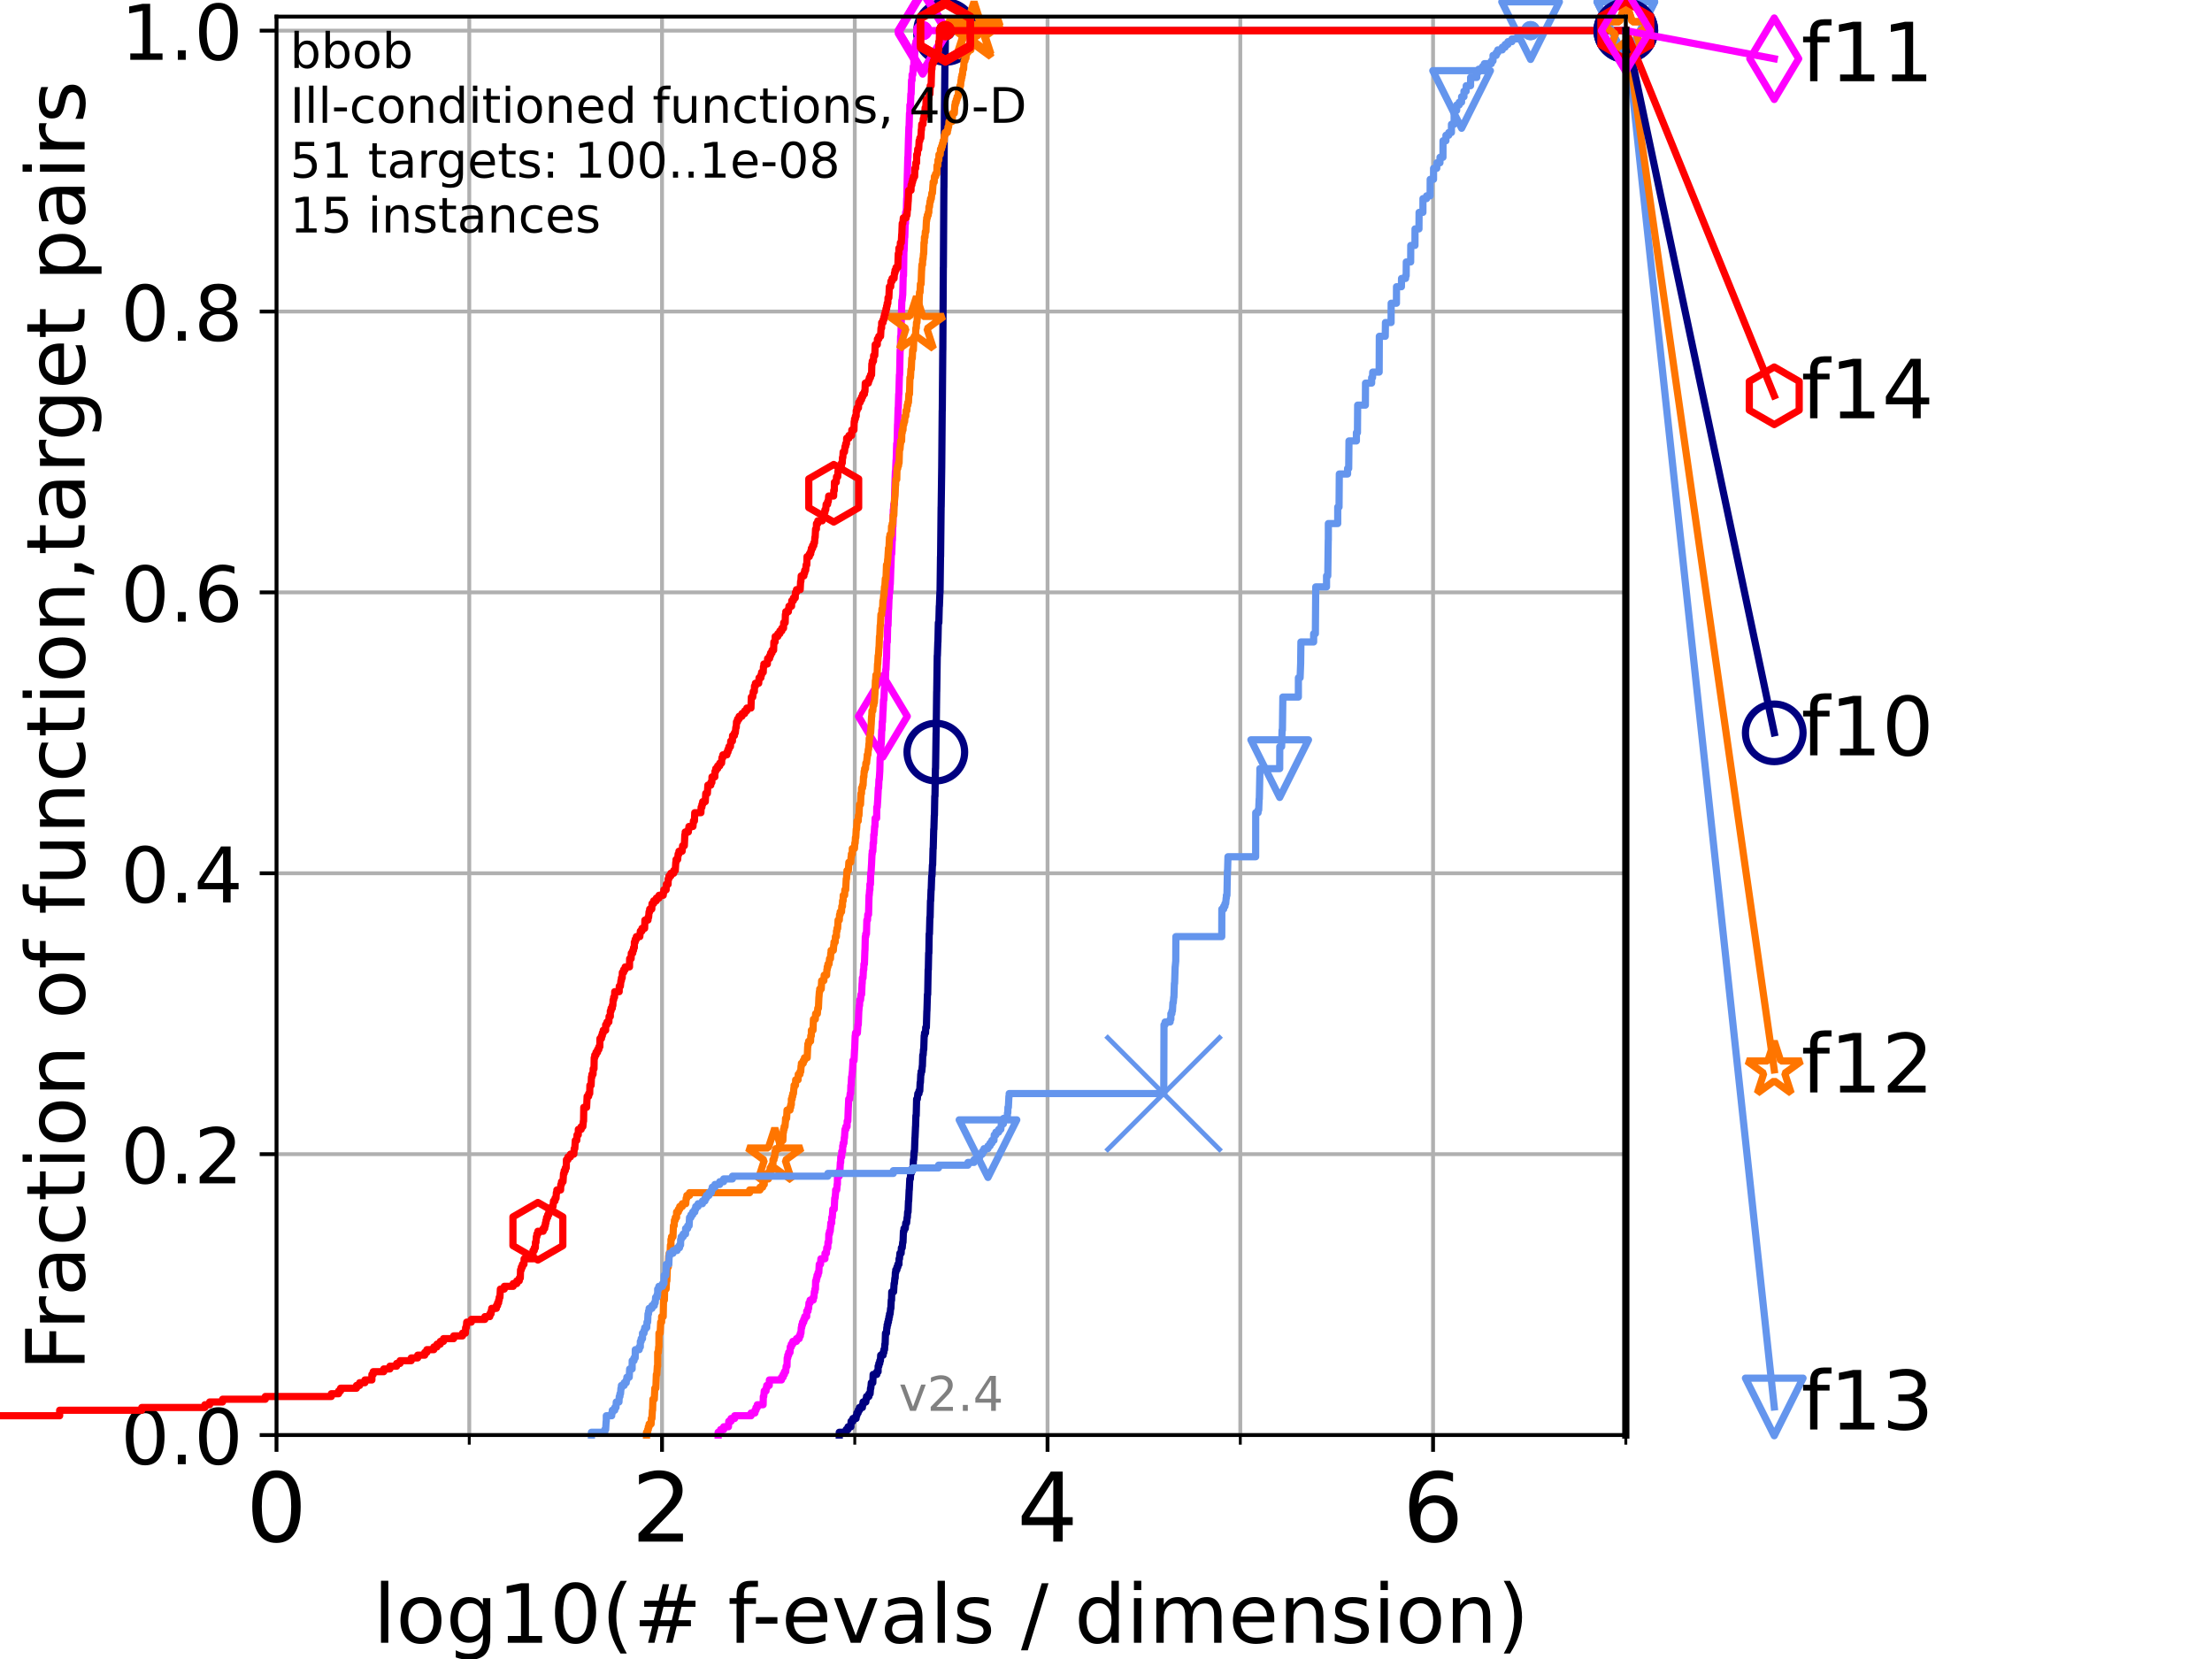 <?xml version="1.0" encoding="utf-8" standalone="no"?>
<!DOCTYPE svg PUBLIC "-//W3C//DTD SVG 1.1//EN"
  "http://www.w3.org/Graphics/SVG/1.1/DTD/svg11.dtd">
<!-- Created with matplotlib (https://matplotlib.org/) -->
<svg height="345.6pt" version="1.1" viewBox="0 0 460.8 345.6" width="460.8pt" xmlns="http://www.w3.org/2000/svg" xmlns:xlink="http://www.w3.org/1999/xlink">
 <defs>
  <style type="text/css">*{stroke-linecap:butt;stroke-linejoin:round;}</style>
 </defs>
 <g id="figure_1">
  <g id="patch_1">
   <path d="M 0 345.6 
L 460.8 345.6 
L 460.8 0 
L 0 0 
z
" style="fill:#ffffff;"/>
  </g>
  <g id="axes_1">
   <g id="patch_2">
    <path d="M 57.6 298.944 
L 338.688 298.944 
L 338.688 3.456 
L 57.6 3.456 
z
" style="fill:#ffffff;"/>
   </g>
   <g id="matplotlib.axis_1">
    <g id="xtick_1">
     <g id="line2d_1">
      <path clip-path="url(#p4f70366b0e)" d="M 57.6 298.944 
L 57.6 3.456 
" style="fill:none;stroke:#b0b0b0;stroke-linecap:square;stroke-width:0.8;"/>
     </g>
     <g id="line2d_2">
      <defs>
       <path d="M 0 0 
L 0 3.5 
" id="m35cb382260" style="stroke:#000000;stroke-width:0.8;"/>
      </defs>
      <g>
       <use style="stroke:#000000;stroke-width:0.8;" x="57.6" xlink:href="#m35cb382260" y="298.944"/>
      </g>
     </g>
     <g id="text_1">
      <!-- 0 -->
      <g transform="translate(51.237 321.141)scale(0.2 -0.2)">
       <defs>
        <path d="M 31.781 66.406 
Q 24.172 66.406 20.328 58.906 
Q 16.5 51.422 16.5 36.375 
Q 16.5 21.391 20.328 13.891 
Q 24.172 6.391 31.781 6.391 
Q 39.453 6.391 43.281 13.891 
Q 47.125 21.391 47.125 36.375 
Q 47.125 51.422 43.281 58.906 
Q 39.453 66.406 31.781 66.406 
z
M 31.781 74.219 
Q 44.047 74.219 50.516 64.516 
Q 56.984 54.828 56.984 36.375 
Q 56.984 17.969 50.516 8.266 
Q 44.047 -1.422 31.781 -1.422 
Q 19.531 -1.422 13.062 8.266 
Q 6.594 17.969 6.594 36.375 
Q 6.594 54.828 13.062 64.516 
Q 19.531 74.219 31.781 74.219 
z
" id="DejaVuSans-48"/>
       </defs>
       <use xlink:href="#DejaVuSans-48"/>
      </g>
     </g>
    </g>
    <g id="xtick_2">
     <g id="line2d_3">
      <path clip-path="url(#p4f70366b0e)" d="M 137.911 298.944 
L 137.911 3.456 
" style="fill:none;stroke:#b0b0b0;stroke-linecap:square;stroke-width:0.8;"/>
     </g>
     <g id="line2d_4">
      <g>
       <use style="stroke:#000000;stroke-width:0.8;" x="137.911" xlink:href="#m35cb382260" y="298.944"/>
      </g>
     </g>
     <g id="text_2">
      <!-- 2 -->
      <g transform="translate(131.548 321.141)scale(0.2 -0.2)">
       <defs>
        <path d="M 19.188 8.297 
L 53.609 8.297 
L 53.609 0 
L 7.328 0 
L 7.328 8.297 
Q 12.938 14.109 22.625 23.891 
Q 32.328 33.688 34.812 36.531 
Q 39.547 41.844 41.422 45.531 
Q 43.312 49.219 43.312 52.781 
Q 43.312 58.594 39.234 62.25 
Q 35.156 65.922 28.609 65.922 
Q 23.969 65.922 18.812 64.312 
Q 13.672 62.703 7.812 59.422 
L 7.812 69.391 
Q 13.766 71.781 18.938 73 
Q 24.125 74.219 28.422 74.219 
Q 39.75 74.219 46.484 68.547 
Q 53.219 62.891 53.219 53.422 
Q 53.219 48.922 51.531 44.891 
Q 49.859 40.875 45.406 35.406 
Q 44.188 33.984 37.641 27.219 
Q 31.109 20.453 19.188 8.297 
z
" id="DejaVuSans-50"/>
       </defs>
       <use xlink:href="#DejaVuSans-50"/>
      </g>
     </g>
    </g>
    <g id="xtick_3">
     <g id="line2d_5">
      <path clip-path="url(#p4f70366b0e)" d="M 218.222 298.944 
L 218.222 3.456 
" style="fill:none;stroke:#b0b0b0;stroke-linecap:square;stroke-width:0.8;"/>
     </g>
     <g id="line2d_6">
      <g>
       <use style="stroke:#000000;stroke-width:0.8;" x="218.222" xlink:href="#m35cb382260" y="298.944"/>
      </g>
     </g>
     <g id="text_3">
      <!-- 4 -->
      <g transform="translate(211.859 321.141)scale(0.2 -0.2)">
       <defs>
        <path d="M 37.797 64.312 
L 12.891 25.391 
L 37.797 25.391 
z
M 35.203 72.906 
L 47.609 72.906 
L 47.609 25.391 
L 58.016 25.391 
L 58.016 17.188 
L 47.609 17.188 
L 47.609 0 
L 37.797 0 
L 37.797 17.188 
L 4.891 17.188 
L 4.891 26.703 
z
" id="DejaVuSans-52"/>
       </defs>
       <use xlink:href="#DejaVuSans-52"/>
      </g>
     </g>
    </g>
    <g id="xtick_4">
     <g id="line2d_7">
      <path clip-path="url(#p4f70366b0e)" d="M 298.533 298.944 
L 298.533 3.456 
" style="fill:none;stroke:#b0b0b0;stroke-linecap:square;stroke-width:0.8;"/>
     </g>
     <g id="line2d_8">
      <g>
       <use style="stroke:#000000;stroke-width:0.8;" x="298.533" xlink:href="#m35cb382260" y="298.944"/>
      </g>
     </g>
     <g id="text_4">
      <!-- 6 -->
      <g transform="translate(292.17 321.141)scale(0.2 -0.2)">
       <defs>
        <path d="M 33.016 40.375 
Q 26.375 40.375 22.484 35.828 
Q 18.609 31.297 18.609 23.391 
Q 18.609 15.531 22.484 10.953 
Q 26.375 6.391 33.016 6.391 
Q 39.656 6.391 43.531 10.953 
Q 47.406 15.531 47.406 23.391 
Q 47.406 31.297 43.531 35.828 
Q 39.656 40.375 33.016 40.375 
z
M 52.594 71.297 
L 52.594 62.312 
Q 48.875 64.062 45.094 64.984 
Q 41.312 65.922 37.594 65.922 
Q 27.828 65.922 22.672 59.328 
Q 17.531 52.734 16.797 39.406 
Q 19.672 43.656 24.016 45.922 
Q 28.375 48.188 33.594 48.188 
Q 44.578 48.188 50.953 41.516 
Q 57.328 34.859 57.328 23.391 
Q 57.328 12.156 50.688 5.359 
Q 44.047 -1.422 33.016 -1.422 
Q 20.359 -1.422 13.672 8.266 
Q 6.984 17.969 6.984 36.375 
Q 6.984 53.656 15.188 63.938 
Q 23.391 74.219 37.203 74.219 
Q 40.922 74.219 44.703 73.484 
Q 48.484 72.75 52.594 71.297 
z
" id="DejaVuSans-54"/>
       </defs>
       <use xlink:href="#DejaVuSans-54"/>
      </g>
     </g>
    </g>
    <g id="xtick_5">
     <g id="line2d_9">
      <path clip-path="url(#p4f70366b0e)" d="M 97.755 298.944 
L 97.755 3.456 
" style="fill:none;stroke:#b0b0b0;stroke-linecap:square;stroke-width:0.8;"/>
     </g>
     <g id="line2d_10">
      <defs>
       <path d="M 0 0 
L 0 2 
" id="m4e55946f4a" style="stroke:#000000;stroke-width:0.6;"/>
      </defs>
      <g>
       <use style="stroke:#000000;stroke-width:0.6;" x="97.755" xlink:href="#m4e55946f4a" y="298.944"/>
      </g>
     </g>
    </g>
    <g id="xtick_6">
     <g id="line2d_11">
      <path clip-path="url(#p4f70366b0e)" d="M 178.066 298.944 
L 178.066 3.456 
" style="fill:none;stroke:#b0b0b0;stroke-linecap:square;stroke-width:0.8;"/>
     </g>
     <g id="line2d_12">
      <g>
       <use style="stroke:#000000;stroke-width:0.6;" x="178.066" xlink:href="#m4e55946f4a" y="298.944"/>
      </g>
     </g>
    </g>
    <g id="xtick_7">
     <g id="line2d_13">
      <path clip-path="url(#p4f70366b0e)" d="M 258.377 298.944 
L 258.377 3.456 
" style="fill:none;stroke:#b0b0b0;stroke-linecap:square;stroke-width:0.8;"/>
     </g>
     <g id="line2d_14">
      <g>
       <use style="stroke:#000000;stroke-width:0.6;" x="258.377" xlink:href="#m4e55946f4a" y="298.944"/>
      </g>
     </g>
    </g>
    <g id="xtick_8">
     <g id="line2d_15">
      <path clip-path="url(#p4f70366b0e)" d="M 338.688 298.944 
L 338.688 3.456 
" style="fill:none;stroke:#b0b0b0;stroke-linecap:square;stroke-width:0.8;"/>
     </g>
     <g id="line2d_16">
      <g>
       <use style="stroke:#000000;stroke-width:0.6;" x="338.688" xlink:href="#m4e55946f4a" y="298.944"/>
      </g>
     </g>
    </g>
    <g id="text_5">
     <!-- log10(# f-evals / dimension) -->
     <g transform="translate(77.764 342.218)scale(0.17 -0.17)">
      <defs>
       <path d="M 9.422 75.984 
L 18.406 75.984 
L 18.406 0 
L 9.422 0 
z
" id="DejaVuSans-108"/>
       <path d="M 30.609 48.391 
Q 23.391 48.391 19.188 42.75 
Q 14.984 37.109 14.984 27.297 
Q 14.984 17.484 19.156 11.844 
Q 23.344 6.203 30.609 6.203 
Q 37.797 6.203 41.984 11.859 
Q 46.188 17.531 46.188 27.297 
Q 46.188 37.016 41.984 42.703 
Q 37.797 48.391 30.609 48.391 
z
M 30.609 56 
Q 42.328 56 49.016 48.375 
Q 55.719 40.766 55.719 27.297 
Q 55.719 13.875 49.016 6.219 
Q 42.328 -1.422 30.609 -1.422 
Q 18.844 -1.422 12.172 6.219 
Q 5.516 13.875 5.516 27.297 
Q 5.516 40.766 12.172 48.375 
Q 18.844 56 30.609 56 
z
" id="DejaVuSans-111"/>
       <path d="M 45.406 27.984 
Q 45.406 37.75 41.375 43.109 
Q 37.359 48.484 30.078 48.484 
Q 22.859 48.484 18.828 43.109 
Q 14.797 37.75 14.797 27.984 
Q 14.797 18.266 18.828 12.891 
Q 22.859 7.516 30.078 7.516 
Q 37.359 7.516 41.375 12.891 
Q 45.406 18.266 45.406 27.984 
z
M 54.391 6.781 
Q 54.391 -7.172 48.188 -13.984 
Q 42 -20.797 29.203 -20.797 
Q 24.469 -20.797 20.266 -20.094 
Q 16.062 -19.391 12.109 -17.922 
L 12.109 -9.188 
Q 16.062 -11.328 19.922 -12.344 
Q 23.781 -13.375 27.781 -13.375 
Q 36.625 -13.375 41.016 -8.766 
Q 45.406 -4.156 45.406 5.172 
L 45.406 9.625 
Q 42.625 4.781 38.281 2.391 
Q 33.938 0 27.875 0 
Q 17.828 0 11.672 7.656 
Q 5.516 15.328 5.516 27.984 
Q 5.516 40.672 11.672 48.328 
Q 17.828 56 27.875 56 
Q 33.938 56 38.281 53.609 
Q 42.625 51.219 45.406 46.391 
L 45.406 54.688 
L 54.391 54.688 
z
" id="DejaVuSans-103"/>
       <path d="M 12.406 8.297 
L 28.516 8.297 
L 28.516 63.922 
L 10.984 60.406 
L 10.984 69.391 
L 28.422 72.906 
L 38.281 72.906 
L 38.281 8.297 
L 54.391 8.297 
L 54.391 0 
L 12.406 0 
z
" id="DejaVuSans-49"/>
       <path d="M 31 75.875 
Q 24.469 64.656 21.281 53.656 
Q 18.109 42.672 18.109 31.391 
Q 18.109 20.125 21.312 9.062 
Q 24.516 -2 31 -13.188 
L 23.188 -13.188 
Q 15.875 -1.703 12.234 9.375 
Q 8.594 20.453 8.594 31.391 
Q 8.594 42.281 12.203 53.312 
Q 15.828 64.359 23.188 75.875 
z
" id="DejaVuSans-40"/>
       <path d="M 51.125 44 
L 36.922 44 
L 32.812 27.688 
L 47.125 27.688 
z
M 43.797 71.781 
L 38.719 51.516 
L 52.984 51.516 
L 58.109 71.781 
L 65.922 71.781 
L 60.891 51.516 
L 76.125 51.516 
L 76.125 44 
L 58.984 44 
L 54.984 27.688 
L 70.516 27.688 
L 70.516 20.219 
L 53.078 20.219 
L 48 0 
L 40.188 0 
L 45.219 20.219 
L 30.906 20.219 
L 25.875 0 
L 18.016 0 
L 23.094 20.219 
L 7.719 20.219 
L 7.719 27.688 
L 24.906 27.688 
L 29 44 
L 13.281 44 
L 13.281 51.516 
L 30.906 51.516 
L 35.891 71.781 
z
" id="DejaVuSans-35"/>
       <path id="DejaVuSans-32"/>
       <path d="M 37.109 75.984 
L 37.109 68.5 
L 28.516 68.5 
Q 23.688 68.5 21.797 66.547 
Q 19.922 64.594 19.922 59.516 
L 19.922 54.688 
L 34.719 54.688 
L 34.719 47.703 
L 19.922 47.703 
L 19.922 0 
L 10.891 0 
L 10.891 47.703 
L 2.297 47.703 
L 2.297 54.688 
L 10.891 54.688 
L 10.891 58.5 
Q 10.891 67.625 15.141 71.797 
Q 19.391 75.984 28.609 75.984 
z
" id="DejaVuSans-102"/>
       <path d="M 4.891 31.391 
L 31.203 31.391 
L 31.203 23.391 
L 4.891 23.391 
z
" id="DejaVuSans-45"/>
       <path d="M 56.203 29.594 
L 56.203 25.203 
L 14.891 25.203 
Q 15.484 15.922 20.484 11.062 
Q 25.484 6.203 34.422 6.203 
Q 39.594 6.203 44.453 7.469 
Q 49.312 8.734 54.109 11.281 
L 54.109 2.781 
Q 49.266 0.734 44.188 -0.344 
Q 39.109 -1.422 33.891 -1.422 
Q 20.797 -1.422 13.156 6.188 
Q 5.516 13.812 5.516 26.812 
Q 5.516 40.234 12.766 48.109 
Q 20.016 56 32.328 56 
Q 43.359 56 49.781 48.891 
Q 56.203 41.797 56.203 29.594 
z
M 47.219 32.234 
Q 47.125 39.594 43.094 43.984 
Q 39.062 48.391 32.422 48.391 
Q 24.906 48.391 20.391 44.141 
Q 15.875 39.891 15.188 32.172 
z
" id="DejaVuSans-101"/>
       <path d="M 2.984 54.688 
L 12.5 54.688 
L 29.594 8.797 
L 46.688 54.688 
L 56.203 54.688 
L 35.688 0 
L 23.484 0 
z
" id="DejaVuSans-118"/>
       <path d="M 34.281 27.484 
Q 23.391 27.484 19.188 25 
Q 14.984 22.516 14.984 16.5 
Q 14.984 11.719 18.141 8.906 
Q 21.297 6.109 26.703 6.109 
Q 34.188 6.109 38.703 11.406 
Q 43.219 16.703 43.219 25.484 
L 43.219 27.484 
z
M 52.203 31.203 
L 52.203 0 
L 43.219 0 
L 43.219 8.297 
Q 40.141 3.328 35.547 0.953 
Q 30.953 -1.422 24.312 -1.422 
Q 15.922 -1.422 10.953 3.297 
Q 6 8.016 6 15.922 
Q 6 25.141 12.172 29.828 
Q 18.359 34.516 30.609 34.516 
L 43.219 34.516 
L 43.219 35.406 
Q 43.219 41.609 39.141 45 
Q 35.062 48.391 27.688 48.391 
Q 23 48.391 18.547 47.266 
Q 14.109 46.141 10.016 43.891 
L 10.016 52.203 
Q 14.938 54.109 19.578 55.047 
Q 24.219 56 28.609 56 
Q 40.484 56 46.344 49.844 
Q 52.203 43.703 52.203 31.203 
z
" id="DejaVuSans-97"/>
       <path d="M 44.281 53.078 
L 44.281 44.578 
Q 40.484 46.531 36.375 47.5 
Q 32.281 48.484 27.875 48.484 
Q 21.188 48.484 17.844 46.438 
Q 14.5 44.391 14.5 40.281 
Q 14.5 37.156 16.891 35.375 
Q 19.281 33.594 26.516 31.984 
L 29.594 31.297 
Q 39.156 29.25 43.188 25.516 
Q 47.219 21.781 47.219 15.094 
Q 47.219 7.469 41.188 3.016 
Q 35.156 -1.422 24.609 -1.422 
Q 20.219 -1.422 15.453 -0.562 
Q 10.688 0.297 5.422 2 
L 5.422 11.281 
Q 10.406 8.688 15.234 7.391 
Q 20.062 6.109 24.812 6.109 
Q 31.156 6.109 34.562 8.281 
Q 37.984 10.453 37.984 14.406 
Q 37.984 18.062 35.516 20.016 
Q 33.062 21.969 24.703 23.781 
L 21.578 24.516 
Q 13.234 26.266 9.516 29.906 
Q 5.812 33.547 5.812 39.891 
Q 5.812 47.609 11.281 51.797 
Q 16.75 56 26.812 56 
Q 31.781 56 36.172 55.266 
Q 40.578 54.547 44.281 53.078 
z
" id="DejaVuSans-115"/>
       <path d="M 25.391 72.906 
L 33.688 72.906 
L 8.297 -9.281 
L 0 -9.281 
z
" id="DejaVuSans-47"/>
       <path d="M 45.406 46.391 
L 45.406 75.984 
L 54.391 75.984 
L 54.391 0 
L 45.406 0 
L 45.406 8.203 
Q 42.578 3.328 38.25 0.953 
Q 33.938 -1.422 27.875 -1.422 
Q 17.969 -1.422 11.734 6.484 
Q 5.516 14.406 5.516 27.297 
Q 5.516 40.188 11.734 48.094 
Q 17.969 56 27.875 56 
Q 33.938 56 38.25 53.625 
Q 42.578 51.266 45.406 46.391 
z
M 14.797 27.297 
Q 14.797 17.391 18.875 11.75 
Q 22.953 6.109 30.078 6.109 
Q 37.203 6.109 41.297 11.75 
Q 45.406 17.391 45.406 27.297 
Q 45.406 37.203 41.297 42.844 
Q 37.203 48.484 30.078 48.484 
Q 22.953 48.484 18.875 42.844 
Q 14.797 37.203 14.797 27.297 
z
" id="DejaVuSans-100"/>
       <path d="M 9.422 54.688 
L 18.406 54.688 
L 18.406 0 
L 9.422 0 
z
M 9.422 75.984 
L 18.406 75.984 
L 18.406 64.594 
L 9.422 64.594 
z
" id="DejaVuSans-105"/>
       <path d="M 52 44.188 
Q 55.375 50.25 60.062 53.125 
Q 64.75 56 71.094 56 
Q 79.641 56 84.281 50.016 
Q 88.922 44.047 88.922 33.016 
L 88.922 0 
L 79.891 0 
L 79.891 32.719 
Q 79.891 40.578 77.094 44.375 
Q 74.312 48.188 68.609 48.188 
Q 61.625 48.188 57.562 43.547 
Q 53.516 38.922 53.516 30.906 
L 53.516 0 
L 44.484 0 
L 44.484 32.719 
Q 44.484 40.625 41.703 44.406 
Q 38.922 48.188 33.109 48.188 
Q 26.219 48.188 22.156 43.531 
Q 18.109 38.875 18.109 30.906 
L 18.109 0 
L 9.078 0 
L 9.078 54.688 
L 18.109 54.688 
L 18.109 46.188 
Q 21.188 51.219 25.484 53.609 
Q 29.781 56 35.688 56 
Q 41.656 56 45.828 52.969 
Q 50 49.953 52 44.188 
z
" id="DejaVuSans-109"/>
       <path d="M 54.891 33.016 
L 54.891 0 
L 45.906 0 
L 45.906 32.719 
Q 45.906 40.484 42.875 44.328 
Q 39.844 48.188 33.797 48.188 
Q 26.516 48.188 22.312 43.547 
Q 18.109 38.922 18.109 30.906 
L 18.109 0 
L 9.078 0 
L 9.078 54.688 
L 18.109 54.688 
L 18.109 46.188 
Q 21.344 51.125 25.703 53.562 
Q 30.078 56 35.797 56 
Q 45.219 56 50.047 50.172 
Q 54.891 44.344 54.891 33.016 
z
" id="DejaVuSans-110"/>
       <path d="M 8.016 75.875 
L 15.828 75.875 
Q 23.141 64.359 26.781 53.312 
Q 30.422 42.281 30.422 31.391 
Q 30.422 20.453 26.781 9.375 
Q 23.141 -1.703 15.828 -13.188 
L 8.016 -13.188 
Q 14.5 -2 17.703 9.062 
Q 20.906 20.125 20.906 31.391 
Q 20.906 42.672 17.703 53.656 
Q 14.5 64.656 8.016 75.875 
z
" id="DejaVuSans-41"/>
      </defs>
      <use xlink:href="#DejaVuSans-108"/>
      <use x="27.783" xlink:href="#DejaVuSans-111"/>
      <use x="88.965" xlink:href="#DejaVuSans-103"/>
      <use x="152.441" xlink:href="#DejaVuSans-49"/>
      <use x="216.064" xlink:href="#DejaVuSans-48"/>
      <use x="279.688" xlink:href="#DejaVuSans-40"/>
      <use x="318.701" xlink:href="#DejaVuSans-35"/>
      <use x="402.49" xlink:href="#DejaVuSans-32"/>
      <use x="434.277" xlink:href="#DejaVuSans-102"/>
      <use x="463.982" xlink:href="#DejaVuSans-45"/>
      <use x="500.066" xlink:href="#DejaVuSans-101"/>
      <use x="561.59" xlink:href="#DejaVuSans-118"/>
      <use x="620.77" xlink:href="#DejaVuSans-97"/>
      <use x="682.049" xlink:href="#DejaVuSans-108"/>
      <use x="709.832" xlink:href="#DejaVuSans-115"/>
      <use x="761.932" xlink:href="#DejaVuSans-32"/>
      <use x="793.719" xlink:href="#DejaVuSans-47"/>
      <use x="827.41" xlink:href="#DejaVuSans-32"/>
      <use x="859.197" xlink:href="#DejaVuSans-100"/>
      <use x="922.674" xlink:href="#DejaVuSans-105"/>
      <use x="950.457" xlink:href="#DejaVuSans-109"/>
      <use x="1047.869" xlink:href="#DejaVuSans-101"/>
      <use x="1109.393" xlink:href="#DejaVuSans-110"/>
      <use x="1172.771" xlink:href="#DejaVuSans-115"/>
      <use x="1224.871" xlink:href="#DejaVuSans-105"/>
      <use x="1252.654" xlink:href="#DejaVuSans-111"/>
      <use x="1313.836" xlink:href="#DejaVuSans-110"/>
      <use x="1377.215" xlink:href="#DejaVuSans-41"/>
     </g>
    </g>
   </g>
   <g id="matplotlib.axis_2">
    <g id="ytick_1">
     <g id="line2d_17">
      <path clip-path="url(#p4f70366b0e)" d="M 57.6 298.944 
L 338.688 298.944 
" style="fill:none;stroke:#b0b0b0;stroke-linecap:square;stroke-width:0.8;"/>
     </g>
     <g id="line2d_18">
      <defs>
       <path d="M 0 0 
L -3.5 0 
" id="mc73f6fd6a3" style="stroke:#000000;stroke-width:0.8;"/>
      </defs>
      <g>
       <use style="stroke:#000000;stroke-width:0.8;" x="57.6" xlink:href="#mc73f6fd6a3" y="298.944"/>
      </g>
     </g>
     <g id="text_6">
      <!-- 0.0 -->
      <g transform="translate(25.155 305.023)scale(0.16 -0.16)">
       <defs>
        <path d="M 10.688 12.406 
L 21 12.406 
L 21 0 
L 10.688 0 
z
" id="DejaVuSans-46"/>
       </defs>
       <use xlink:href="#DejaVuSans-48"/>
       <use x="63.623" xlink:href="#DejaVuSans-46"/>
       <use x="95.41" xlink:href="#DejaVuSans-48"/>
      </g>
     </g>
    </g>
    <g id="ytick_2">
     <g id="line2d_19">
      <path clip-path="url(#p4f70366b0e)" d="M 57.6 240.432 
L 338.688 240.432 
" style="fill:none;stroke:#b0b0b0;stroke-linecap:square;stroke-width:0.8;"/>
     </g>
     <g id="line2d_20">
      <g>
       <use style="stroke:#000000;stroke-width:0.8;" x="57.6" xlink:href="#mc73f6fd6a3" y="240.432"/>
      </g>
     </g>
     <g id="text_7">
      <!-- 0.2 -->
      <g transform="translate(25.155 246.51)scale(0.16 -0.16)">
       <use xlink:href="#DejaVuSans-48"/>
       <use x="63.623" xlink:href="#DejaVuSans-46"/>
       <use x="95.41" xlink:href="#DejaVuSans-50"/>
      </g>
     </g>
    </g>
    <g id="ytick_3">
     <g id="line2d_21">
      <path clip-path="url(#p4f70366b0e)" d="M 57.6 181.919 
L 338.688 181.919 
" style="fill:none;stroke:#b0b0b0;stroke-linecap:square;stroke-width:0.8;"/>
     </g>
     <g id="line2d_22">
      <g>
       <use style="stroke:#000000;stroke-width:0.8;" x="57.6" xlink:href="#mc73f6fd6a3" y="181.919"/>
      </g>
     </g>
     <g id="text_8">
      <!-- 0.4 -->
      <g transform="translate(25.155 187.998)scale(0.16 -0.16)">
       <use xlink:href="#DejaVuSans-48"/>
       <use x="63.623" xlink:href="#DejaVuSans-46"/>
       <use x="95.41" xlink:href="#DejaVuSans-52"/>
      </g>
     </g>
    </g>
    <g id="ytick_4">
     <g id="line2d_23">
      <path clip-path="url(#p4f70366b0e)" d="M 57.6 123.407 
L 338.688 123.407 
" style="fill:none;stroke:#b0b0b0;stroke-linecap:square;stroke-width:0.8;"/>
     </g>
     <g id="line2d_24">
      <g>
       <use style="stroke:#000000;stroke-width:0.8;" x="57.6" xlink:href="#mc73f6fd6a3" y="123.407"/>
      </g>
     </g>
     <g id="text_9">
      <!-- 0.6 -->
      <g transform="translate(25.155 129.485)scale(0.16 -0.16)">
       <use xlink:href="#DejaVuSans-48"/>
       <use x="63.623" xlink:href="#DejaVuSans-46"/>
       <use x="95.41" xlink:href="#DejaVuSans-54"/>
      </g>
     </g>
    </g>
    <g id="ytick_5">
     <g id="line2d_25">
      <path clip-path="url(#p4f70366b0e)" d="M 57.6 64.894 
L 338.688 64.894 
" style="fill:none;stroke:#b0b0b0;stroke-linecap:square;stroke-width:0.8;"/>
     </g>
     <g id="line2d_26">
      <g>
       <use style="stroke:#000000;stroke-width:0.8;" x="57.6" xlink:href="#mc73f6fd6a3" y="64.894"/>
      </g>
     </g>
     <g id="text_10">
      <!-- 0.8 -->
      <g transform="translate(25.155 70.973)scale(0.16 -0.16)">
       <defs>
        <path d="M 31.781 34.625 
Q 24.75 34.625 20.719 30.859 
Q 16.703 27.094 16.703 20.516 
Q 16.703 13.922 20.719 10.156 
Q 24.75 6.391 31.781 6.391 
Q 38.812 6.391 42.859 10.172 
Q 46.922 13.969 46.922 20.516 
Q 46.922 27.094 42.891 30.859 
Q 38.875 34.625 31.781 34.625 
z
M 21.922 38.812 
Q 15.578 40.375 12.031 44.719 
Q 8.5 49.078 8.5 55.328 
Q 8.5 64.062 14.719 69.141 
Q 20.953 74.219 31.781 74.219 
Q 42.672 74.219 48.875 69.141 
Q 55.078 64.062 55.078 55.328 
Q 55.078 49.078 51.531 44.719 
Q 48 40.375 41.703 38.812 
Q 48.828 37.156 52.797 32.312 
Q 56.781 27.484 56.781 20.516 
Q 56.781 9.906 50.312 4.234 
Q 43.844 -1.422 31.781 -1.422 
Q 19.734 -1.422 13.25 4.234 
Q 6.781 9.906 6.781 20.516 
Q 6.781 27.484 10.781 32.312 
Q 14.797 37.156 21.922 38.812 
z
M 18.312 54.391 
Q 18.312 48.734 21.844 45.562 
Q 25.391 42.391 31.781 42.391 
Q 38.141 42.391 41.719 45.562 
Q 45.312 48.734 45.312 54.391 
Q 45.312 60.062 41.719 63.234 
Q 38.141 66.406 31.781 66.406 
Q 25.391 66.406 21.844 63.234 
Q 18.312 60.062 18.312 54.391 
z
" id="DejaVuSans-56"/>
       </defs>
       <use xlink:href="#DejaVuSans-48"/>
       <use x="63.623" xlink:href="#DejaVuSans-46"/>
       <use x="95.41" xlink:href="#DejaVuSans-56"/>
      </g>
     </g>
    </g>
    <g id="ytick_6">
     <g id="line2d_27">
      <path clip-path="url(#p4f70366b0e)" d="M 57.6 6.382 
L 338.688 6.382 
" style="fill:none;stroke:#b0b0b0;stroke-linecap:square;stroke-width:0.8;"/>
     </g>
     <g id="line2d_28">
      <g>
       <use style="stroke:#000000;stroke-width:0.8;" x="57.6" xlink:href="#mc73f6fd6a3" y="6.382"/>
      </g>
     </g>
     <g id="text_11">
      <!-- 1.0 -->
      <g transform="translate(25.155 12.46)scale(0.16 -0.16)">
       <use xlink:href="#DejaVuSans-49"/>
       <use x="63.623" xlink:href="#DejaVuSans-46"/>
       <use x="95.41" xlink:href="#DejaVuSans-48"/>
      </g>
     </g>
    </g>
    <g id="text_12">
     <!-- Fraction of function,target pairs -->
     <g transform="translate(17.62 285.585)rotate(-90)scale(0.17 -0.17)">
      <defs>
       <path d="M 9.812 72.906 
L 51.703 72.906 
L 51.703 64.594 
L 19.672 64.594 
L 19.672 43.109 
L 48.578 43.109 
L 48.578 34.812 
L 19.672 34.812 
L 19.672 0 
L 9.812 0 
z
" id="DejaVuSans-70"/>
       <path d="M 41.109 46.297 
Q 39.594 47.172 37.812 47.578 
Q 36.031 48 33.891 48 
Q 26.266 48 22.188 43.047 
Q 18.109 38.094 18.109 28.812 
L 18.109 0 
L 9.078 0 
L 9.078 54.688 
L 18.109 54.688 
L 18.109 46.188 
Q 20.953 51.172 25.484 53.578 
Q 30.031 56 36.531 56 
Q 37.453 56 38.578 55.875 
Q 39.703 55.766 41.062 55.516 
z
" id="DejaVuSans-114"/>
       <path d="M 48.781 52.594 
L 48.781 44.188 
Q 44.969 46.297 41.141 47.344 
Q 37.312 48.391 33.406 48.391 
Q 24.656 48.391 19.812 42.844 
Q 14.984 37.312 14.984 27.297 
Q 14.984 17.281 19.812 11.734 
Q 24.656 6.203 33.406 6.203 
Q 37.312 6.203 41.141 7.25 
Q 44.969 8.297 48.781 10.406 
L 48.781 2.094 
Q 45.016 0.344 40.984 -0.531 
Q 36.969 -1.422 32.422 -1.422 
Q 20.062 -1.422 12.781 6.344 
Q 5.516 14.109 5.516 27.297 
Q 5.516 40.672 12.859 48.328 
Q 20.219 56 33.016 56 
Q 37.156 56 41.109 55.141 
Q 45.062 54.297 48.781 52.594 
z
" id="DejaVuSans-99"/>
       <path d="M 18.312 70.219 
L 18.312 54.688 
L 36.812 54.688 
L 36.812 47.703 
L 18.312 47.703 
L 18.312 18.016 
Q 18.312 11.328 20.141 9.422 
Q 21.969 7.516 27.594 7.516 
L 36.812 7.516 
L 36.812 0 
L 27.594 0 
Q 17.188 0 13.234 3.875 
Q 9.281 7.766 9.281 18.016 
L 9.281 47.703 
L 2.688 47.703 
L 2.688 54.688 
L 9.281 54.688 
L 9.281 70.219 
z
" id="DejaVuSans-116"/>
       <path d="M 8.5 21.578 
L 8.5 54.688 
L 17.484 54.688 
L 17.484 21.922 
Q 17.484 14.156 20.5 10.266 
Q 23.531 6.391 29.594 6.391 
Q 36.859 6.391 41.078 11.031 
Q 45.312 15.672 45.312 23.688 
L 45.312 54.688 
L 54.297 54.688 
L 54.297 0 
L 45.312 0 
L 45.312 8.406 
Q 42.047 3.422 37.719 1 
Q 33.406 -1.422 27.688 -1.422 
Q 18.266 -1.422 13.375 4.438 
Q 8.5 10.297 8.5 21.578 
z
M 31.109 56 
z
" id="DejaVuSans-117"/>
       <path d="M 11.719 12.406 
L 22.016 12.406 
L 22.016 4 
L 14.016 -11.625 
L 7.719 -11.625 
L 11.719 4 
z
" id="DejaVuSans-44"/>
       <path d="M 18.109 8.203 
L 18.109 -20.797 
L 9.078 -20.797 
L 9.078 54.688 
L 18.109 54.688 
L 18.109 46.391 
Q 20.953 51.266 25.266 53.625 
Q 29.594 56 35.594 56 
Q 45.562 56 51.781 48.094 
Q 58.016 40.188 58.016 27.297 
Q 58.016 14.406 51.781 6.484 
Q 45.562 -1.422 35.594 -1.422 
Q 29.594 -1.422 25.266 0.953 
Q 20.953 3.328 18.109 8.203 
z
M 48.688 27.297 
Q 48.688 37.203 44.609 42.844 
Q 40.531 48.484 33.406 48.484 
Q 26.266 48.484 22.188 42.844 
Q 18.109 37.203 18.109 27.297 
Q 18.109 17.391 22.188 11.75 
Q 26.266 6.109 33.406 6.109 
Q 40.531 6.109 44.609 11.75 
Q 48.688 17.391 48.688 27.297 
z
" id="DejaVuSans-112"/>
      </defs>
      <use xlink:href="#DejaVuSans-70"/>
      <use x="50.27" xlink:href="#DejaVuSans-114"/>
      <use x="91.383" xlink:href="#DejaVuSans-97"/>
      <use x="152.662" xlink:href="#DejaVuSans-99"/>
      <use x="207.643" xlink:href="#DejaVuSans-116"/>
      <use x="246.852" xlink:href="#DejaVuSans-105"/>
      <use x="274.635" xlink:href="#DejaVuSans-111"/>
      <use x="335.816" xlink:href="#DejaVuSans-110"/>
      <use x="399.195" xlink:href="#DejaVuSans-32"/>
      <use x="430.982" xlink:href="#DejaVuSans-111"/>
      <use x="492.164" xlink:href="#DejaVuSans-102"/>
      <use x="527.369" xlink:href="#DejaVuSans-32"/>
      <use x="559.156" xlink:href="#DejaVuSans-102"/>
      <use x="594.361" xlink:href="#DejaVuSans-117"/>
      <use x="657.74" xlink:href="#DejaVuSans-110"/>
      <use x="721.119" xlink:href="#DejaVuSans-99"/>
      <use x="776.1" xlink:href="#DejaVuSans-116"/>
      <use x="815.309" xlink:href="#DejaVuSans-105"/>
      <use x="843.092" xlink:href="#DejaVuSans-111"/>
      <use x="904.273" xlink:href="#DejaVuSans-110"/>
      <use x="967.652" xlink:href="#DejaVuSans-44"/>
      <use x="999.439" xlink:href="#DejaVuSans-116"/>
      <use x="1038.648" xlink:href="#DejaVuSans-97"/>
      <use x="1099.928" xlink:href="#DejaVuSans-114"/>
      <use x="1139.291" xlink:href="#DejaVuSans-103"/>
      <use x="1202.768" xlink:href="#DejaVuSans-101"/>
      <use x="1264.291" xlink:href="#DejaVuSans-116"/>
      <use x="1303.5" xlink:href="#DejaVuSans-32"/>
      <use x="1335.287" xlink:href="#DejaVuSans-112"/>
      <use x="1398.764" xlink:href="#DejaVuSans-97"/>
      <use x="1460.043" xlink:href="#DejaVuSans-105"/>
      <use x="1487.826" xlink:href="#DejaVuSans-114"/>
      <use x="1528.939" xlink:href="#DejaVuSans-115"/>
     </g>
    </g>
   </g>
   <g id="line2d_29">
    <defs>
     <path d="M 0 1.5 
C 0.398 1.5 0.779 1.342 1.061 1.061 
C 1.342 0.779 1.5 0.398 1.5 0 
C 1.5 -0.398 1.342 -0.779 1.061 -1.061 
C 0.779 -1.342 0.398 -1.5 0 -1.5 
C -0.398 -1.5 -0.779 -1.342 -1.061 -1.061 
C -1.342 -0.779 -1.5 -0.398 -1.5 0 
C -1.5 0.398 -1.342 0.779 -1.061 1.061 
C -0.779 1.342 -0.398 1.5 0 1.5 
z
" id="mb9f52cf8fb" style="stroke:#000080;"/>
    </defs>
    <g>
     <use style="fill:#000080;stroke:#000080;" x="196.996" xlink:href="#mb9f52cf8fb" y="6.382"/>
     <use style="fill:#000080;stroke:#000080;" x="196.996" xlink:href="#mb9f52cf8fb" y="6.382"/>
    </g>
   </g>
   <g id="line2d_30">
    <path d="M 174.831 298.944 
L 174.831 298.37 
L 176.267 298.37 
L 176.267 297.797 
L 176.661 297.797 
L 176.661 297.223 
L 177.256 297.223 
L 177.296 296.076 
L 177.677 296.076 
L 177.677 295.502 
L 178.335 295.502 
L 178.335 294.928 
L 178.494 294.928 
L 178.494 294.355 
L 178.762 294.355 
L 178.762 293.781 
L 179.044 293.781 
L 179.044 293.207 
L 179.652 293.207 
L 179.652 292.634 
L 179.784 292.634 
L 179.784 292.06 
L 180.373 292.06 
L 180.373 291.487 
L 180.513 291.487 
L 180.513 290.913 
L 181.004 290.913 
L 181.004 290.339 
L 181.257 290.339 
L 181.346 289.192 
L 181.403 289.192 
L 181.511 288.045 
L 181.823 288.045 
L 181.885 286.324 
L 182.652 286.324 
L 182.652 285.75 
L 182.924 285.75 
L 182.929 284.603 
L 183.079 284.603 
L 183.079 284.029 
L 183.271 284.029 
L 183.271 283.455 
L 183.409 283.455 
L 183.464 282.308 
L 183.971 282.308 
L 183.971 281.734 
L 184.125 281.734 
L 184.125 281.161 
L 184.263 281.161 
L 184.328 280.013 
L 184.388 280.013 
L 184.464 277.719 
L 184.671 277.719 
L 184.735 276.572 
L 184.803 276.572 
L 184.803 275.998 
L 184.932 275.998 
L 184.932 275.424 
L 185.075 275.424 
L 185.075 274.851 
L 185.189 274.851 
L 185.189 274.277 
L 185.303 274.277 
L 185.303 273.703 
L 185.425 273.703 
L 185.526 272.556 
L 185.587 272.556 
L 185.665 270.835 
L 185.729 270.835 
L 185.765 269.114 
L 186.15 269.114 
L 186.257 267.393 
L 186.315 267.393 
L 186.421 266.246 
L 186.477 266.246 
L 186.52 265.099 
L 186.605 265.099 
L 186.605 264.525 
L 186.841 264.525 
L 186.841 263.951 
L 187.036 263.951 
L 187.036 263.378 
L 187.267 263.378 
L 187.289 262.23 
L 187.382 262.23 
L 187.464 261.083 
L 187.722 261.083 
L 187.776 259.936 
L 187.947 259.936 
L 188.047 258.788 
L 188.111 258.788 
L 188.201 256.494 
L 188.316 256.494 
L 188.316 255.92 
L 188.584 255.92 
L 188.681 254.773 
L 188.86 254.773 
L 188.967 253.626 
L 189.018 253.626 
L 189.076 252.478 
L 189.164 252.478 
L 189.255 250.184 
L 189.293 250.184 
L 189.395 247.889 
L 189.419 247.889 
L 189.525 245.594 
L 189.639 245.594 
L 189.701 244.447 
L 189.829 244.447 
L 189.829 243.873 
L 190.08 243.873 
L 190.08 243.3 
L 190.215 243.3 
L 190.277 241.579 
L 190.329 241.579 
L 190.427 239.858 
L 190.504 239.858 
L 190.601 236.99 
L 190.618 236.99 
L 190.718 234.695 
L 190.733 234.695 
L 190.8 232.4 
L 190.863 232.4 
L 190.95 228.958 
L 191.092 228.958 
L 191.201 227.811 
L 191.441 227.811 
L 191.441 227.238 
L 191.605 227.238 
L 191.682 225.517 
L 191.739 225.517 
L 191.815 223.796 
L 191.88 223.796 
L 191.88 223.222 
L 192.023 223.222 
L 192.126 222.075 
L 192.153 222.075 
L 192.226 219.78 
L 192.31 219.78 
L 192.379 218.633 
L 192.431 218.633 
L 192.525 215.765 
L 192.594 215.765 
L 192.594 215.191 
L 192.805 215.191 
L 192.841 214.044 
L 192.976 214.044 
L 193.08 210.602 
L 193.095 210.602 
L 193.199 207.16 
L 193.254 207.16 
L 193.35 201.997 
L 193.387 201.997 
L 193.455 198.555 
L 193.498 198.555 
L 193.566 194.539 
L 193.621 194.539 
L 193.709 191.097 
L 193.761 191.097 
L 193.835 187.656 
L 193.874 187.656 
L 193.958 185.361 
L 193.99 185.361 
L 194.086 182.493 
L 194.146 182.493 
L 194.241 180.198 
L 194.286 180.198 
L 194.371 176.756 
L 194.405 176.756 
L 194.511 172.741 
L 194.543 172.741 
L 194.629 169.872 
L 194.658 169.872 
L 194.73 165.857 
L 194.773 165.857 
L 194.867 160.12 
L 194.897 160.12 
L 195.006 152.663 
L 195.018 152.663 
L 195.128 144.058 
L 195.138 144.058 
L 195.247 136.601 
L 195.272 136.601 
L 195.367 133.732 
L 195.388 133.732 
L 195.476 129.717 
L 195.579 129.717 
L 195.668 126.275 
L 195.694 126.275 
L 195.8 123.407 
L 195.827 123.407 
L 195.925 115.949 
L 195.943 115.949 
L 196.052 105.623 
L 196.063 105.623 
L 196.174 97.592 
L 196.176 97.592 
L 196.279 85.546 
L 196.294 85.546 
L 196.399 72.925 
L 196.407 72.925 
L 196.51 55.716 
L 196.523 55.716 
L 196.627 39.08 
L 196.636 39.08 
L 196.742 23.018 
L 196.75 23.018 
L 196.852 12.692 
L 196.875 12.692 
L 196.953 6.955 
L 196.996 6.955 
L 196.996 6.382 
L 338.688 6.382 
L 338.688 6.382 
" style="fill:none;stroke:#000080;stroke-linecap:square;stroke-width:1.5;"/>
   </g>
   <g id="line2d_31">
    <defs>
     <path d="M 0 6 
C 1.591 6 3.117 5.368 4.243 4.243 
C 5.368 3.117 6 1.591 6 0 
C 6 -1.591 5.368 -3.117 4.243 -4.243 
C 3.117 -5.368 1.591 -6 0 -6 
C -1.591 -6 -3.117 -5.368 -4.243 -4.243 
C -5.368 -3.117 -6 -1.591 -6 0 
C -6 1.591 -5.368 3.117 -4.243 4.243 
C -3.117 5.368 -1.591 6 0 6 
z
" id="m8aabb0d904" style="stroke:#000080;stroke-width:1.5;"/>
    </defs>
    <g>
     <use style="fill-opacity:0;stroke:#000080;stroke-width:1.5;" x="194.952" xlink:href="#m8aabb0d904" y="156.678"/>
     <use style="fill-opacity:0;stroke:#000080;stroke-width:1.5;" x="196.996" xlink:href="#m8aabb0d904" y="6.955"/>
     <use style="fill-opacity:0;stroke:#000080;stroke-width:1.5;" x="196.996" xlink:href="#m8aabb0d904" y="6.382"/>
     <use style="fill-opacity:0;stroke:#000080;stroke-width:1.5;" x="338.688" xlink:href="#m8aabb0d904" y="6.382"/>
    </g>
   </g>
   <g id="line2d_32">
    <path style="fill:none;stroke:#000080;stroke-linecap:square;stroke-width:1.5;"/>
    <g/>
   </g>
   <g id="line2d_33">
    <defs>
     <path d="M 0 1.5 
C 0.398 1.5 0.779 1.342 1.061 1.061 
C 1.342 0.779 1.5 0.398 1.5 0 
C 1.5 -0.398 1.342 -0.779 1.061 -1.061 
C 0.779 -1.342 0.398 -1.5 0 -1.5 
C -0.398 -1.5 -0.779 -1.342 -1.061 -1.061 
C -1.342 -0.779 -1.5 -0.398 -1.5 0 
C -1.5 0.398 -1.342 0.779 -1.061 1.061 
C -0.779 1.342 -0.398 1.5 0 1.5 
z
" id="m1adb028619" style="stroke:#ff00ff;"/>
    </defs>
    <g>
     <use style="fill:#ff00ff;stroke:#ff00ff;" x="192.218" xlink:href="#m1adb028619" y="6.382"/>
     <use style="fill:#ff00ff;stroke:#ff00ff;" x="192.218" xlink:href="#m1adb028619" y="6.382"/>
    </g>
   </g>
   <g id="line2d_34">
    <path d="M 149.6 298.944 
L 149.6 298.37 
L 150.114 298.37 
L 150.114 297.797 
L 150.762 297.797 
L 150.762 297.223 
L 151.748 297.223 
L 151.815 296.076 
L 152.292 296.076 
L 152.292 295.502 
L 153.043 295.502 
L 153.043 294.928 
L 156.464 294.928 
L 156.464 294.355 
L 157.262 294.355 
L 157.262 293.781 
L 157.485 293.781 
L 157.485 293.207 
L 157.762 293.207 
L 157.762 292.634 
L 158.972 292.634 
L 159.011 290.913 
L 159.103 290.913 
L 159.206 289.766 
L 159.579 289.766 
L 159.579 289.192 
L 159.722 289.192 
L 159.722 288.618 
L 160.246 288.618 
L 160.274 287.471 
L 162.797 287.471 
L 162.797 286.897 
L 163.135 286.897 
L 163.135 286.324 
L 163.406 286.324 
L 163.406 285.75 
L 163.68 285.75 
L 163.772 284.603 
L 163.946 284.603 
L 163.99 282.882 
L 164.108 282.882 
L 164.108 282.308 
L 164.296 282.308 
L 164.296 281.734 
L 164.574 281.734 
L 164.62 280.587 
L 164.842 280.587 
L 164.842 280.013 
L 165.155 280.013 
L 165.155 279.44 
L 165.911 279.44 
L 165.911 278.866 
L 166.49 278.866 
L 166.49 278.293 
L 166.723 278.293 
L 166.723 277.719 
L 166.854 277.719 
L 166.92 276.572 
L 167.014 276.572 
L 167.014 275.998 
L 167.172 275.998 
L 167.172 275.424 
L 167.432 275.424 
L 167.432 274.851 
L 167.645 274.851 
L 167.645 274.277 
L 168.046 274.277 
L 168.061 273.13 
L 168.323 273.13 
L 168.323 272.556 
L 168.451 272.556 
L 168.525 271.409 
L 168.753 271.409 
L 168.753 270.835 
L 169.406 270.835 
L 169.406 270.261 
L 169.558 270.261 
L 169.637 269.114 
L 169.76 269.114 
L 169.76 268.54 
L 169.874 268.54 
L 169.909 266.82 
L 170.071 266.82 
L 170.071 266.246 
L 170.197 266.246 
L 170.197 265.672 
L 170.41 265.672 
L 170.41 265.099 
L 170.573 265.099 
L 170.662 263.378 
L 170.931 263.378 
L 171.005 262.23 
L 171.85 262.23 
L 171.861 261.083 
L 172.162 261.083 
L 172.229 259.936 
L 172.441 259.936 
L 172.481 258.788 
L 172.622 258.788 
L 172.657 257.067 
L 172.8 257.067 
L 172.8 256.494 
L 172.95 256.494 
L 173.035 255.346 
L 173.066 255.346 
L 173.066 254.773 
L 173.26 254.773 
L 173.261 253.626 
L 173.379 253.626 
L 173.487 251.905 
L 173.785 251.905 
L 173.887 249.61 
L 173.96 249.61 
L 174.07 248.463 
L 174.076 248.463 
L 174.076 247.889 
L 174.306 247.889 
L 174.384 246.742 
L 174.441 246.742 
L 174.469 245.021 
L 174.824 245.021 
L 174.839 243.873 
L 174.969 243.873 
L 175.059 242.152 
L 175.13 242.152 
L 175.146 241.005 
L 175.338 241.005 
L 175.352 239.858 
L 175.527 239.858 
L 175.548 238.711 
L 175.647 238.711 
L 175.647 238.137 
L 175.805 238.137 
L 175.879 236.99 
L 175.926 236.99 
L 176.028 235.269 
L 176.209 235.269 
L 176.209 234.695 
L 176.459 234.695 
L 176.482 233.548 
L 176.614 233.548 
L 176.718 230.679 
L 176.726 230.679 
L 176.801 228.958 
L 177.007 228.958 
L 177.104 227.811 
L 177.203 227.811 
L 177.254 226.09 
L 177.314 226.09 
L 177.393 224.369 
L 177.445 224.369 
L 177.554 223.222 
L 177.567 223.222 
L 177.668 221.501 
L 177.681 221.501 
L 177.681 220.927 
L 177.915 220.927 
L 178.022 218.633 
L 178.042 218.633 
L 178.148 215.765 
L 178.207 215.765 
L 178.207 215.191 
L 178.608 215.191 
L 178.719 213.47 
L 178.794 213.47 
L 178.903 210.602 
L 178.918 210.602 
L 179 209.454 
L 179.064 209.454 
L 179.096 208.307 
L 179.266 208.307 
L 179.362 207.16 
L 179.491 207.16 
L 179.584 204.865 
L 179.61 204.865 
L 179.647 203.718 
L 179.785 203.718 
L 179.87 201.997 
L 179.933 201.997 
L 179.97 200.85 
L 180.075 200.85 
L 180.173 197.981 
L 180.193 197.981 
L 180.257 195.113 
L 180.346 195.113 
L 180.346 194.539 
L 180.497 194.539 
L 180.582 191.671 
L 180.718 191.671 
L 180.773 190.524 
L 180.932 190.524 
L 181.039 186.508 
L 181.075 186.508 
L 181.158 185.361 
L 181.213 185.361 
L 181.214 184.214 
L 181.329 184.214 
L 181.382 181.919 
L 181.442 181.919 
L 181.546 180.198 
L 181.554 180.198 
L 181.653 177.903 
L 181.703 177.903 
L 181.703 177.33 
L 181.832 177.33 
L 181.894 175.609 
L 181.978 175.609 
L 182.02 173.888 
L 182.102 173.888 
L 182.198 172.167 
L 182.263 172.167 
L 182.309 170.446 
L 182.621 170.446 
L 182.649 168.151 
L 182.743 168.151 
L 182.854 166.43 
L 182.857 166.43 
L 182.968 164.136 
L 183.035 164.136 
L 183.103 162.415 
L 183.165 162.415 
L 183.271 160.694 
L 183.277 160.694 
L 183.345 157.826 
L 183.433 157.826 
L 183.538 154.957 
L 183.584 154.957 
L 183.676 152.089 
L 183.733 152.089 
L 183.784 150.368 
L 183.848 150.368 
L 183.934 148.074 
L 183.962 148.074 
L 184.056 145.779 
L 184.132 145.779 
L 184.23 143.484 
L 184.282 143.484 
L 184.387 141.763 
L 184.442 141.763 
L 184.512 139.469 
L 184.565 139.469 
L 184.656 137.174 
L 184.69 137.174 
L 184.754 133.732 
L 184.842 133.732 
L 184.914 130.29 
L 184.996 130.29 
L 185.086 126.848 
L 185.125 126.848 
L 185.201 124.554 
L 185.238 124.554 
L 185.26 123.407 
L 185.351 123.407 
L 185.436 121.686 
L 185.467 121.686 
L 185.575 118.244 
L 185.591 118.244 
L 185.682 115.375 
L 185.764 115.375 
L 185.863 112.507 
L 185.905 112.507 
L 185.975 109.639 
L 186.018 109.639 
L 186.09 106.197 
L 186.138 106.197 
L 186.181 105.05 
L 186.319 105.05 
L 186.428 100.461 
L 186.432 100.461 
L 186.529 98.166 
L 186.564 98.166 
L 186.665 95.871 
L 186.694 95.871 
L 186.795 92.429 
L 186.88 92.429 
L 186.971 88.414 
L 186.992 88.414 
L 187.098 84.972 
L 187.133 84.972 
L 187.215 82.104 
L 187.252 82.104 
L 187.362 78.088 
L 187.407 78.088 
L 187.511 72.925 
L 187.562 72.925 
L 187.615 70.057 
L 187.68 70.057 
L 187.789 65.468 
L 187.794 65.468 
L 187.867 62.599 
L 187.932 62.599 
L 188.039 61.452 
L 188.053 61.452 
L 188.155 57.437 
L 188.22 57.437 
L 188.301 52.274 
L 188.338 52.274 
L 188.443 49.406 
L 188.488 49.406 
L 188.564 46.537 
L 188.631 46.537 
L 188.658 44.243 
L 188.796 44.243 
L 188.878 41.374 
L 188.908 41.374 
L 189.016 36.212 
L 189.022 36.212 
L 189.116 32.77 
L 189.148 32.77 
L 189.256 28.754 
L 189.262 28.754 
L 189.337 26.459 
L 189.379 26.459 
L 189.464 23.591 
L 189.523 23.591 
L 189.548 21.87 
L 189.665 21.87 
L 189.747 19.576 
L 189.808 19.576 
L 189.891 16.707 
L 190.001 16.707 
L 190.003 15.56 
L 190.152 15.56 
L 190.251 13.839 
L 190.37 13.839 
L 190.387 12.118 
L 190.523 12.118 
L 190.578 10.397 
L 190.666 10.397 
L 190.666 9.25 
L 190.806 9.25 
L 190.806 8.676 
L 191.083 8.676 
L 191.083 8.103 
L 191.306 8.103 
L 191.306 7.529 
L 191.738 7.529 
L 191.738 6.955 
L 192.218 6.955 
L 192.218 6.382 
L 338.688 6.382 
L 338.688 6.382 
" style="fill:none;stroke:#ff00ff;stroke-linecap:square;stroke-width:1.5;"/>
   </g>
   <g id="line2d_35">
    <defs>
     <path d="M -0 8.485 
L 5.091 0 
L 0 -8.485 
L -5.091 -0 
z
" id="m185e9d2efd" style="stroke:#ff00ff;stroke-linejoin:miter;stroke-width:1.5;"/>
    </defs>
    <g>
     <use style="fill-opacity:0;stroke:#ff00ff;stroke-linejoin:miter;stroke-width:1.5;" x="183.916" xlink:href="#m185e9d2efd" y="149.221"/>
     <use style="fill-opacity:0;stroke:#ff00ff;stroke-linejoin:miter;stroke-width:1.5;" x="192.218" xlink:href="#m185e9d2efd" y="6.955"/>
     <use style="fill-opacity:0;stroke:#ff00ff;stroke-linejoin:miter;stroke-width:1.5;" x="192.218" xlink:href="#m185e9d2efd" y="6.382"/>
     <use style="fill-opacity:0;stroke:#ff00ff;stroke-linejoin:miter;stroke-width:1.5;" x="192.218" xlink:href="#m185e9d2efd" y="6.382"/>
     <use style="fill-opacity:0;stroke:#ff00ff;stroke-linejoin:miter;stroke-width:1.5;" x="338.688" xlink:href="#m185e9d2efd" y="6.382"/>
    </g>
   </g>
   <g id="line2d_36">
    <path style="fill:none;stroke:#ff00ff;stroke-linecap:square;stroke-width:1.5;"/>
    <g/>
   </g>
   <g id="line2d_37">
    <defs>
     <path d="M 0 1.5 
C 0.398 1.5 0.779 1.342 1.061 1.061 
C 1.342 0.779 1.5 0.398 1.5 0 
C 1.5 -0.398 1.342 -0.779 1.061 -1.061 
C 0.779 -1.342 0.398 -1.5 0 -1.5 
C -0.398 -1.5 -0.779 -1.342 -1.061 -1.061 
C -1.342 -0.779 -1.5 -0.398 -1.5 0 
C -1.5 0.398 -1.342 0.779 -1.061 1.061 
C -0.779 1.342 -0.398 1.5 0 1.5 
z
" id="m3b383adb82" style="stroke:#ff7500;"/>
    </defs>
    <g>
     <use style="fill:#ff7500;stroke:#ff7500;" x="202.901" xlink:href="#m3b383adb82" y="6.382"/>
     <use style="fill:#ff7500;stroke:#ff7500;" x="202.901" xlink:href="#m3b383adb82" y="6.382"/>
    </g>
   </g>
   <g id="line2d_38">
    <path d="M 134.677 298.944 
L 134.677 298.37 
L 134.917 298.37 
L 134.917 297.797 
L 135.056 297.797 
L 135.056 297.223 
L 135.225 297.223 
L 135.225 296.649 
L 135.637 296.649 
L 135.677 295.502 
L 135.81 295.502 
L 135.898 293.781 
L 135.947 293.781 
L 136.01 291.487 
L 136.304 291.487 
L 136.409 289.192 
L 136.627 289.192 
L 136.729 286.324 
L 136.832 286.324 
L 136.934 284.603 
L 137.003 284.603 
L 137.007 281.734 
L 137.144 281.734 
L 137.208 280.587 
L 137.258 280.587 
L 137.276 277.719 
L 137.523 277.719 
L 137.63 275.424 
L 137.828 275.424 
L 137.828 274.277 
L 138.158 274.277 
L 138.226 270.835 
L 138.405 270.835 
L 138.46 268.54 
L 138.766 268.54 
L 138.845 266.82 
L 138.927 266.82 
L 139.021 263.951 
L 139.217 263.951 
L 139.321 261.657 
L 139.398 261.657 
L 139.398 261.083 
L 139.597 261.083 
L 139.664 259.362 
L 139.77 259.362 
L 139.77 258.215 
L 139.887 258.215 
L 139.887 257.641 
L 140.196 257.641 
L 140.284 255.346 
L 140.435 255.346 
L 140.492 254.199 
L 140.664 254.199 
L 140.664 253.626 
L 140.944 253.626 
L 140.944 252.478 
L 141.325 252.478 
L 141.325 251.905 
L 141.602 251.905 
L 141.602 251.331 
L 142.134 251.331 
L 142.134 250.757 
L 142.858 250.757 
L 142.94 249.61 
L 143.08 249.61 
L 143.08 249.036 
L 143.644 249.036 
L 143.644 248.463 
L 156.162 248.463 
L 156.162 247.889 
L 158.323 247.889 
L 158.323 247.315 
L 158.873 247.315 
L 158.873 246.742 
L 159.205 246.742 
L 159.212 245.594 
L 160.075 245.594 
L 160.15 244.447 
L 160.344 244.447 
L 160.443 243.3 
L 160.759 243.3 
L 160.759 242.726 
L 161.017 242.726 
L 161.022 241.579 
L 161.245 241.579 
L 161.245 241.005 
L 161.401 241.005 
L 161.453 239.858 
L 161.613 239.858 
L 161.613 239.284 
L 162.325 239.284 
L 162.435 238.137 
L 162.686 238.137 
L 162.686 237.563 
L 163.089 237.563 
L 163.148 235.842 
L 163.218 235.842 
L 163.218 235.269 
L 163.349 235.269 
L 163.349 234.695 
L 163.527 234.695 
L 163.624 233.548 
L 163.644 233.548 
L 163.644 232.974 
L 163.866 232.974 
L 163.952 231.253 
L 164.575 231.253 
L 164.575 230.679 
L 164.727 230.679 
L 164.727 230.106 
L 164.853 230.106 
L 164.855 228.958 
L 165.015 228.958 
L 165.015 228.385 
L 165.151 228.385 
L 165.151 227.811 
L 165.293 227.811 
L 165.374 226.664 
L 165.421 226.664 
L 165.421 226.09 
L 165.713 226.09 
L 165.754 224.943 
L 166.256 224.943 
L 166.289 223.796 
L 166.654 223.796 
L 166.654 223.222 
L 166.812 223.222 
L 166.876 222.075 
L 166.944 222.075 
L 166.944 221.501 
L 167.337 221.501 
L 167.337 220.927 
L 167.587 220.927 
L 167.587 220.354 
L 168.157 220.354 
L 168.256 218.059 
L 168.288 218.059 
L 168.288 217.485 
L 168.447 217.485 
L 168.447 216.912 
L 168.855 216.912 
L 168.902 215.765 
L 169.019 215.765 
L 169.024 214.617 
L 169.362 214.617 
L 169.451 212.323 
L 169.845 212.323 
L 169.907 211.175 
L 170.272 211.175 
L 170.36 210.028 
L 170.492 210.028 
L 170.593 207.733 
L 170.605 207.733 
L 170.688 206.586 
L 170.764 206.586 
L 170.764 206.012 
L 171.083 206.012 
L 171.163 204.291 
L 171.626 204.291 
L 171.696 203.144 
L 172.202 203.144 
L 172.255 201.997 
L 172.324 201.997 
L 172.324 201.423 
L 172.471 201.423 
L 172.471 200.85 
L 172.705 200.85 
L 172.807 199.702 
L 173.002 199.702 
L 173.063 198.555 
L 173.13 198.555 
L 173.13 197.981 
L 173.597 197.981 
L 173.683 196.834 
L 173.737 196.834 
L 173.737 196.26 
L 173.99 196.26 
L 174.027 195.113 
L 174.238 195.113 
L 174.256 193.966 
L 174.356 193.966 
L 174.356 193.392 
L 174.499 193.392 
L 174.586 191.671 
L 174.843 191.671 
L 174.894 190.524 
L 175.026 190.524 
L 175.026 189.95 
L 175.307 189.95 
L 175.359 188.803 
L 175.5 188.803 
L 175.52 187.656 
L 175.64 187.656 
L 175.657 186.508 
L 175.954 186.508 
L 175.994 185.361 
L 176.174 185.361 
L 176.284 183.066 
L 176.346 183.066 
L 176.443 181.345 
L 176.732 181.345 
L 176.83 179.624 
L 177.233 179.624 
L 177.303 178.477 
L 177.355 178.477 
L 177.355 177.903 
L 177.544 177.903 
L 177.551 176.756 
L 178.003 176.756 
L 178.075 175.609 
L 178.148 175.609 
L 178.204 174.462 
L 178.282 174.462 
L 178.376 172.741 
L 178.442 172.741 
L 178.543 171.02 
L 178.788 171.02 
L 178.826 169.872 
L 178.937 169.872 
L 179.046 167.578 
L 179.262 167.578 
L 179.355 165.283 
L 179.47 165.283 
L 179.483 164.136 
L 179.682 164.136 
L 179.682 163.562 
L 179.801 163.562 
L 179.878 161.841 
L 179.958 161.841 
L 180.015 160.694 
L 180.116 160.694 
L 180.116 160.12 
L 180.305 160.12 
L 180.371 158.973 
L 180.518 158.973 
L 180.627 157.826 
L 180.66 157.826 
L 180.66 157.252 
L 180.789 157.252 
L 180.879 156.105 
L 180.945 156.105 
L 181.009 154.957 
L 181.065 154.957 
L 181.074 153.81 
L 181.187 153.81 
L 181.285 152.663 
L 181.374 152.663 
L 181.476 150.942 
L 181.486 150.942 
L 181.566 149.221 
L 181.602 149.221 
L 181.645 148.074 
L 181.824 148.074 
L 181.897 146.926 
L 182.032 146.926 
L 182.032 146.353 
L 182.154 146.353 
L 182.247 144.632 
L 182.266 144.632 
L 182.365 141.763 
L 182.406 141.763 
L 182.472 140.616 
L 182.721 140.616 
L 182.805 138.322 
L 182.849 138.322 
L 182.931 136.601 
L 182.993 136.601 
L 183.098 134.88 
L 183.126 134.88 
L 183.209 132.585 
L 183.268 132.585 
L 183.361 130.29 
L 183.41 130.29 
L 183.514 127.996 
L 183.684 127.996 
L 183.731 126.848 
L 183.865 126.848 
L 183.919 125.128 
L 183.984 125.128 
L 184.088 123.98 
L 184.169 123.98 
L 184.248 122.259 
L 184.331 122.259 
L 184.428 120.538 
L 184.572 120.538 
L 184.673 117.67 
L 184.831 117.67 
L 184.916 116.523 
L 184.943 116.523 
L 185.048 114.802 
L 185.074 114.802 
L 185.074 114.228 
L 185.187 114.228 
L 185.288 111.934 
L 185.397 111.934 
L 185.397 111.36 
L 185.671 111.36 
L 185.722 109.639 
L 185.86 109.639 
L 185.86 109.065 
L 185.985 109.065 
L 186.056 107.344 
L 186.204 107.344 
L 186.307 104.476 
L 186.328 104.476 
L 186.434 103.329 
L 186.45 103.329 
L 186.551 101.034 
L 186.581 101.034 
L 186.606 99.887 
L 186.81 99.887 
L 186.866 97.592 
L 187.016 97.592 
L 187.016 97.019 
L 187.181 97.019 
L 187.181 96.445 
L 187.293 96.445 
L 187.381 93.577 
L 187.488 93.577 
L 187.583 92.429 
L 187.611 92.429 
L 187.611 91.856 
L 187.822 91.856 
L 187.866 90.135 
L 187.958 90.135 
L 187.958 89.561 
L 188.114 89.561 
L 188.161 88.414 
L 188.291 88.414 
L 188.291 87.84 
L 188.451 87.84 
L 188.531 86.693 
L 188.688 86.693 
L 188.733 85.546 
L 188.914 85.546 
L 188.985 84.398 
L 189.12 84.398 
L 189.12 83.825 
L 189.251 83.825 
L 189.333 82.104 
L 189.462 82.104 
L 189.558 78.662 
L 189.673 78.662 
L 189.754 76.941 
L 189.84 76.941 
L 189.938 74.646 
L 190.048 74.646 
L 190.111 72.925 
L 190.268 72.925 
L 190.365 70.631 
L 190.46 70.631 
L 190.46 70.057 
L 190.719 70.057 
L 190.793 68.336 
L 190.876 68.336 
L 190.92 67.189 
L 191.025 67.189 
L 191.127 65.468 
L 191.19 65.468 
L 191.214 64.32 
L 191.33 64.32 
L 191.435 63.173 
L 191.461 63.173 
L 191.552 60.879 
L 191.667 60.879 
L 191.735 59.158 
L 191.881 59.158 
L 191.981 56.289 
L 191.997 56.289 
L 192.047 55.142 
L 192.175 55.142 
L 192.209 53.995 
L 192.288 53.995 
L 192.375 52.847 
L 192.424 52.847 
L 192.483 50.553 
L 192.56 50.553 
L 192.578 49.406 
L 192.693 49.406 
L 192.764 48.258 
L 192.885 48.258 
L 192.991 45.964 
L 193.047 45.964 
L 193.047 45.39 
L 193.183 45.39 
L 193.183 44.816 
L 193.377 44.816 
L 193.377 44.243 
L 193.495 44.243 
L 193.511 43.095 
L 193.634 43.095 
L 193.736 41.948 
L 193.849 41.948 
L 193.849 41.374 
L 194.012 41.374 
L 194.115 40.227 
L 194.242 40.227 
L 194.352 38.506 
L 194.386 38.506 
L 194.386 37.932 
L 194.611 37.932 
L 194.649 36.785 
L 194.895 36.785 
L 194.895 36.212 
L 195.157 36.212 
L 195.196 34.491 
L 195.377 34.491 
L 195.399 33.343 
L 195.577 33.343 
L 195.599 32.196 
L 195.867 32.196 
L 195.924 31.049 
L 196.143 31.049 
L 196.143 30.475 
L 196.319 30.475 
L 196.319 29.901 
L 196.473 29.901 
L 196.473 29.328 
L 196.677 29.328 
L 196.717 28.18 
L 196.885 28.18 
L 196.885 27.607 
L 197.354 27.607 
L 197.354 27.033 
L 197.476 27.033 
L 197.476 26.459 
L 197.612 26.459 
L 197.695 25.312 
L 198.354 25.312 
L 198.433 23.591 
L 198.804 23.591 
L 198.911 21.87 
L 199.012 21.87 
L 199.012 21.297 
L 199.206 21.297 
L 199.206 20.723 
L 199.382 20.723 
L 199.382 20.149 
L 199.607 20.149 
L 199.669 19.002 
L 199.948 19.002 
L 199.966 17.855 
L 200.101 17.855 
L 200.199 16.707 
L 200.27 16.707 
L 200.27 16.134 
L 200.395 16.134 
L 200.395 15.56 
L 200.51 15.56 
L 200.593 14.413 
L 200.73 14.413 
L 200.837 12.692 
L 201.026 12.692 
L 201.026 12.118 
L 201.228 12.118 
L 201.338 10.971 
L 201.61 10.971 
L 201.61 10.397 
L 202.254 10.397 
L 202.254 9.824 
L 202.423 9.824 
L 202.423 9.25 
L 202.545 9.25 
L 202.618 8.103 
L 202.664 8.103 
L 202.715 6.955 
L 202.901 6.955 
L 202.901 6.382 
L 338.688 6.382 
L 338.688 6.382 
" style="fill:none;stroke:#ff7500;stroke-linecap:square;stroke-width:1.5;"/>
   </g>
   <g id="line2d_39">
    <defs>
     <path d="M 0 -6 
L -1.347 -1.854 
L -5.706 -1.854 
L -2.18 0.708 
L -3.527 4.854 
L -0 2.292 
L 3.527 4.854 
L 2.18 0.708 
L 5.706 -1.854 
L 1.347 -1.854 
z
" id="mc3dbddec41" style="stroke:#ff7500;stroke-linejoin:bevel;stroke-width:1.5;"/>
    </defs>
    <g>
     <use style="fill-opacity:0;stroke:#ff7500;stroke-linejoin:bevel;stroke-width:1.5;" x="161.401" xlink:href="#mc3dbddec41" y="241.005"/>
     <use style="fill-opacity:0;stroke:#ff7500;stroke-linejoin:bevel;stroke-width:1.5;" x="190.92" xlink:href="#mc3dbddec41" y="67.762"/>
     <use style="fill-opacity:0;stroke:#ff7500;stroke-linejoin:bevel;stroke-width:1.5;" x="202.901" xlink:href="#mc3dbddec41" y="6.955"/>
     <use style="fill-opacity:0;stroke:#ff7500;stroke-linejoin:bevel;stroke-width:1.5;" x="202.901" xlink:href="#mc3dbddec41" y="6.382"/>
     <use style="fill-opacity:0;stroke:#ff7500;stroke-linejoin:bevel;stroke-width:1.5;" x="338.688" xlink:href="#mc3dbddec41" y="6.382"/>
    </g>
   </g>
   <g id="line2d_40">
    <path style="fill:none;stroke:#ff7500;stroke-linecap:square;stroke-width:1.5;"/>
    <g/>
   </g>
   <g id="line2d_41">
    <defs>
     <path d="M 0 1.5 
C 0.398 1.5 0.779 1.342 1.061 1.061 
C 1.342 0.779 1.5 0.398 1.5 0 
C 1.5 -0.398 1.342 -0.779 1.061 -1.061 
C 0.779 -1.342 0.398 -1.5 0 -1.5 
C -0.398 -1.5 -0.779 -1.342 -1.061 -1.061 
C -1.342 -0.779 -1.5 -0.398 -1.5 0 
C -1.5 0.398 -1.342 0.779 -1.061 1.061 
C -0.779 1.342 -0.398 1.5 0 1.5 
z
" id="m42a8d45ca7" style="stroke:#6495ed;"/>
    </defs>
    <g>
     <use style="fill:#6495ed;stroke:#6495ed;" x="318.849" xlink:href="#m42a8d45ca7" y="6.382"/>
     <use style="fill:#6495ed;stroke:#6495ed;" x="318.849" xlink:href="#m42a8d45ca7" y="6.382"/>
    </g>
   </g>
   <g id="line2d_42">
    <path d="M 123.203 298.944 
L 123.203 298.37 
L 125.988 298.37 
L 125.988 297.797 
L 126.168 297.797 
L 126.27 296.076 
L 126.304 296.076 
L 126.304 294.928 
L 127.429 294.928 
L 127.429 294.355 
L 127.548 294.355 
L 127.548 293.781 
L 128.062 293.781 
L 128.062 293.207 
L 128.321 293.207 
L 128.381 292.06 
L 128.944 292.06 
L 129.002 290.913 
L 129.147 290.913 
L 129.147 290.339 
L 129.269 290.339 
L 129.355 289.192 
L 129.447 289.192 
L 129.447 288.618 
L 130.025 288.618 
L 130.025 288.045 
L 130.459 288.045 
L 130.459 287.471 
L 130.592 287.471 
L 130.592 286.897 
L 131.082 286.897 
L 131.166 285.176 
L 131.684 285.176 
L 131.697 283.455 
L 132.073 283.455 
L 132.073 282.882 
L 132.321 282.882 
L 132.345 281.161 
L 133.159 281.161 
L 133.159 280.587 
L 133.392 280.587 
L 133.392 279.44 
L 133.567 279.44 
L 133.567 278.866 
L 133.844 278.866 
L 133.844 277.719 
L 134.161 277.719 
L 134.161 277.145 
L 134.311 277.145 
L 134.311 276.572 
L 134.73 276.572 
L 134.777 275.424 
L 134.917 275.424 
L 134.989 273.703 
L 135.102 273.703 
L 135.102 273.13 
L 135.225 273.13 
L 135.225 272.556 
L 135.82 272.556 
L 135.82 271.982 
L 136.304 271.982 
L 136.304 271.409 
L 136.495 271.409 
L 136.575 270.261 
L 136.887 270.261 
L 136.887 269.688 
L 137.003 269.688 
L 137.007 268.54 
L 137.258 268.54 
L 137.258 267.967 
L 138.024 267.967 
L 138.024 267.393 
L 138.32 267.393 
L 138.35 265.672 
L 138.728 265.672 
L 138.799 263.378 
L 139.326 263.378 
L 139.398 261.657 
L 139.49 261.657 
L 139.49 261.083 
L 140.196 261.083 
L 140.196 260.509 
L 141.047 260.509 
L 141.047 259.936 
L 141.553 259.936 
L 141.553 259.362 
L 141.778 259.362 
L 141.785 258.215 
L 141.907 258.215 
L 141.907 257.641 
L 142.314 257.641 
L 142.314 257.067 
L 142.812 257.067 
L 142.822 255.92 
L 143.251 255.92 
L 143.251 255.346 
L 143.556 255.346 
L 143.641 253.626 
L 143.937 253.626 
L 143.937 253.052 
L 144.3 253.052 
L 144.3 252.478 
L 144.739 252.478 
L 144.739 251.905 
L 144.932 251.905 
L 144.932 251.331 
L 145.421 251.331 
L 145.421 250.757 
L 146.335 250.757 
L 146.335 250.184 
L 146.857 250.184 
L 146.857 249.61 
L 147.157 249.61 
L 147.157 249.036 
L 147.69 249.036 
L 147.69 248.463 
L 148.183 248.463 
L 148.183 247.889 
L 148.364 247.889 
L 148.364 247.315 
L 148.938 247.315 
L 148.938 246.742 
L 149.929 246.742 
L 149.929 246.168 
L 150.744 246.168 
L 150.744 245.594 
L 152.578 245.594 
L 152.578 245.021 
L 172.453 245.021 
L 172.453 244.447 
L 186.091 244.447 
L 186.091 243.873 
L 190.121 243.873 
L 190.121 243.3 
L 195.515 243.3 
L 195.515 242.726 
L 201.64 242.726 
L 201.64 242.152 
L 202.913 242.152 
L 202.913 241.579 
L 203.447 241.579 
L 203.447 241.005 
L 204.129 241.005 
L 204.129 240.432 
L 204.632 240.432 
L 204.632 239.858 
L 204.993 239.858 
L 204.993 239.284 
L 205.815 239.284 
L 205.815 238.711 
L 206.248 238.711 
L 206.248 238.137 
L 206.626 238.137 
L 206.626 237.563 
L 207.057 237.563 
L 207.118 236.416 
L 207.465 236.416 
L 207.465 235.842 
L 208.045 235.842 
L 208.045 235.269 
L 208.488 235.269 
L 208.595 234.121 
L 209.028 234.121 
L 209.063 232.974 
L 209.827 232.974 
L 209.88 231.827 
L 209.944 231.827 
L 209.969 230.679 
L 210.064 230.679 
L 210.172 228.385 
L 210.232 228.385 
L 210.232 227.811 
L 242.433 227.811 
L 242.484 213.47 
L 242.711 213.47 
L 242.711 212.896 
L 243.757 212.896 
L 243.757 212.323 
L 243.913 212.323 
L 243.913 211.175 
L 244.122 211.175 
L 244.122 210.602 
L 244.24 210.602 
L 244.336 208.881 
L 244.417 208.881 
L 244.507 207.733 
L 244.549 207.733 
L 244.644 204.865 
L 244.692 204.865 
L 244.803 201.423 
L 244.814 201.423 
L 244.922 200.276 
L 244.931 200.276 
L 244.958 195.113 
L 254.514 195.113 
L 254.531 189.377 
L 254.916 189.377 
L 254.916 188.803 
L 255.179 188.803 
L 255.179 188.229 
L 255.332 188.229 
L 255.431 187.082 
L 255.478 187.082 
L 255.478 186.508 
L 255.594 186.508 
L 255.698 181.345 
L 255.727 181.345 
L 255.808 178.477 
L 261.576 178.477 
L 261.59 169.299 
L 262.077 169.299 
L 262.077 168.725 
L 262.211 168.725 
L 262.304 166.43 
L 262.338 166.43 
L 262.448 161.268 
L 262.452 161.268 
L 262.452 160.12 
L 266.585 160.12 
L 266.599 155.531 
L 266.99 155.531 
L 267.079 152.089 
L 267.152 152.089 
L 267.242 145.205 
L 270.476 145.205 
L 270.483 141.19 
L 270.835 141.19 
L 270.945 138.322 
L 270.948 138.322 
L 271.005 133.732 
L 273.655 133.732 
L 273.656 132.011 
L 274.015 132.011 
L 274.095 122.259 
L 276.341 122.259 
L 276.343 119.965 
L 276.598 119.965 
L 276.699 112.507 
L 276.716 112.507 
L 276.721 109.065 
L 278.669 109.065 
L 278.674 105.623 
L 278.947 105.623 
L 279.003 98.74 
L 280.725 98.74 
L 280.726 97.592 
L 280.958 97.592 
L 281.019 91.856 
L 282.562 91.856 
L 282.563 90.135 
L 282.782 90.135 
L 282.826 84.398 
L 284.432 84.398 
L 284.463 79.809 
L 285.738 79.809 
L 285.74 78.662 
L 285.924 78.662 
L 285.96 77.514 
L 287.304 77.514 
L 287.339 70.057 
L 288.573 70.057 
L 288.615 67.189 
L 289.79 67.189 
L 289.806 63.173 
L 290.905 63.173 
L 290.919 59.731 
L 291.941 59.731 
L 291.966 58.01 
L 292.807 58.01 
L 292.807 57.437 
L 292.931 57.437 
L 292.955 54.568 
L 293.868 54.568 
L 293.889 51.126 
L 294.763 51.126 
L 294.777 47.685 
L 295.596 47.685 
L 295.621 44.243 
L 296.417 44.243 
L 296.427 41.374 
L 297.185 41.374 
L 297.185 40.801 
L 297.918 40.801 
L 297.935 37.359 
L 298.63 37.359 
L 298.642 35.064 
L 299.305 35.064 
L 299.311 33.917 
L 299.968 33.917 
L 299.976 32.77 
L 300.593 32.77 
L 300.606 29.328 
L 301.21 29.328 
L 301.216 28.18 
L 301.798 28.18 
L 301.798 27.607 
L 302.36 27.607 
L 302.367 25.886 
L 302.919 25.886 
L 302.924 23.018 
L 303.444 23.018 
L 303.457 21.87 
L 303.976 21.87 
L 303.976 21.297 
L 304.47 21.297 
L 304.479 20.149 
L 304.968 20.149 
L 304.968 19.002 
L 305.432 19.002 
L 305.442 17.855 
L 306.346 17.855 
L 306.358 16.134 
L 307.636 16.134 
L 307.644 14.986 
L 308.044 14.986 
L 308.044 14.413 
L 308.844 14.413 
L 308.844 13.839 
L 309.226 13.839 
L 309.226 13.265 
L 310.676 13.265 
L 310.676 12.692 
L 311.019 12.692 
L 311.02 11.544 
L 311.685 11.544 
L 311.685 10.971 
L 312.013 10.971 
L 312.013 10.397 
L 312.954 10.397 
L 312.954 9.824 
L 313.554 9.824 
L 313.554 9.25 
L 314.133 9.25 
L 314.133 8.676 
L 314.964 8.676 
L 314.964 8.103 
L 316.275 8.103 
L 316.275 7.529 
L 316.774 7.529 
L 316.774 6.955 
L 318.849 6.955 
L 318.849 6.382 
L 338.688 6.382 
L 338.688 6.382 
" style="fill:none;stroke:#6495ed;stroke-linecap:square;stroke-width:1.5;"/>
   </g>
   <g id="line2d_43">
    <defs>
     <path d="M -0 6 
L 6 -6 
L -6 -6 
z
" id="mfce0c82d8d" style="stroke:#6495ed;stroke-linejoin:miter;stroke-width:1.5;"/>
    </defs>
    <g>
     <use style="fill-opacity:0;stroke:#6495ed;stroke-linejoin:miter;stroke-width:1.5;" x="205.815" xlink:href="#mfce0c82d8d" y="239.284"/>
     <use style="fill-opacity:0;stroke:#6495ed;stroke-linejoin:miter;stroke-width:1.5;" x="266.585" xlink:href="#mfce0c82d8d" y="160.12"/>
     <use style="fill-opacity:0;stroke:#6495ed;stroke-linejoin:miter;stroke-width:1.5;" x="304.479" xlink:href="#mfce0c82d8d" y="20.723"/>
     <use style="fill-opacity:0;stroke:#6495ed;stroke-linejoin:miter;stroke-width:1.5;" x="318.849" xlink:href="#mfce0c82d8d" y="6.382"/>
     <use style="fill-opacity:0;stroke:#6495ed;stroke-linejoin:miter;stroke-width:1.5;" x="338.688" xlink:href="#mfce0c82d8d" y="6.382"/>
    </g>
   </g>
   <g id="line2d_44">
    <path style="fill:none;stroke:#6495ed;stroke-linecap:square;stroke-width:1.5;"/>
    <g/>
   </g>
   <g id="line2d_45">
    <path clip-path="url(#p4f70366b0e)" d="M 242.398 227.811 
" style="fill:none;stroke:#6495ed;stroke-linecap:square;stroke-width:1.5;"/>
    <defs>
     <path d="M -12 12 
L 12 -12 
M -12 -12 
L 12 12 
" id="m73f27bd8e0" style="stroke:#6495ed;"/>
    </defs>
    <g clip-path="url(#p4f70366b0e)">
     <use style="fill:#6495ed;stroke:#6495ed;" x="242.398" xlink:href="#m73f27bd8e0" y="227.811"/>
    </g>
   </g>
   <g id="line2d_46">
    <defs>
     <path d="M 0 1.5 
C 0.398 1.5 0.779 1.342 1.061 1.061 
C 1.342 0.779 1.5 0.398 1.5 0 
C 1.5 -0.398 1.342 -0.779 1.061 -1.061 
C 0.779 -1.342 0.398 -1.5 0 -1.5 
C -0.398 -1.5 -0.779 -1.342 -1.061 -1.061 
C -1.342 -0.779 -1.5 -0.398 -1.5 0 
C -1.5 0.398 -1.342 0.779 -1.061 1.061 
C -0.779 1.342 -0.398 1.5 0 1.5 
z
" id="m18e52d1796" style="stroke:#ff0000;"/>
    </defs>
    <g>
     <use style="fill:#ff0000;stroke:#ff0000;" x="196.943" xlink:href="#m18e52d1796" y="6.382"/>
     <use style="fill:#ff0000;stroke:#ff0000;" x="196.943" xlink:href="#m18e52d1796" y="6.382"/>
    </g>
   </g>
   <g id="line2d_47">
    <path d="M -1 294.928 
L 12.428 294.928 
L 12.428 293.781 
L 29.533 293.781 
L 29.533 293.207 
L 42.678 293.207 
L 42.678 292.634 
L 43.675 292.634 
L 43.675 292.06 
L 46.363 292.06 
L 46.363 291.487 
L 55.271 291.487 
L 55.271 290.913 
L 69.021 290.913 
L 69.021 290.339 
L 70.539 290.339 
L 70.539 289.766 
L 70.949 289.766 
L 70.949 289.192 
L 74.263 289.192 
L 74.263 288.618 
L 74.922 288.618 
L 74.922 288.045 
L 76.017 288.045 
L 76.017 287.471 
L 77.471 287.471 
L 77.471 286.324 
L 77.748 286.324 
L 77.748 285.75 
L 79.939 285.75 
L 79.939 285.176 
L 81.222 285.176 
L 81.222 284.603 
L 82.627 284.603 
L 82.627 284.029 
L 83.339 284.029 
L 83.339 283.455 
L 85.667 283.455 
L 85.667 282.882 
L 87.01 282.882 
L 87.01 282.308 
L 88.48 282.308 
L 88.48 281.734 
L 88.92 281.734 
L 88.92 281.161 
L 90.377 281.161 
L 90.377 280.587 
L 91.03 280.587 
L 91.03 280.013 
L 91.721 280.013 
L 91.721 279.44 
L 92.386 279.44 
L 92.386 278.866 
L 94.506 278.866 
L 94.506 278.293 
L 96.349 278.293 
L 96.349 277.719 
L 96.952 277.719 
L 96.998 276.572 
L 97.134 276.572 
L 97.224 275.424 
L 98.186 275.424 
L 98.186 274.851 
L 101.007 274.851 
L 101.007 274.277 
L 102.026 274.277 
L 102.026 273.703 
L 102.297 273.703 
L 102.297 273.13 
L 102.431 273.13 
L 102.431 272.556 
L 103.404 272.556 
L 103.404 271.982 
L 103.654 271.982 
L 103.654 271.409 
L 103.871 271.409 
L 103.871 270.835 
L 103.993 270.835 
L 103.993 270.261 
L 104.145 270.261 
L 104.235 268.54 
L 105.057 268.54 
L 105.057 267.967 
L 106.906 267.967 
L 106.906 267.393 
L 107.664 267.393 
L 107.664 266.82 
L 108.175 266.82 
L 108.175 266.246 
L 108.389 266.246 
L 108.437 264.525 
L 108.601 264.525 
L 108.601 263.951 
L 108.834 263.951 
L 108.834 263.378 
L 109.154 263.378 
L 109.177 262.23 
L 111.023 262.23 
L 111.023 260.509 
L 111.306 260.509 
L 111.306 259.936 
L 111.525 259.936 
L 111.545 258.788 
L 111.663 258.788 
L 111.722 257.641 
L 111.839 257.641 
L 111.839 257.067 
L 112.052 257.067 
L 112.052 256.494 
L 113.15 256.494 
L 113.15 255.92 
L 113.471 255.92 
L 113.471 255.346 
L 113.612 255.346 
L 113.612 254.773 
L 113.735 254.773 
L 113.735 254.199 
L 113.857 254.199 
L 113.857 253.626 
L 114.097 253.626 
L 114.097 253.052 
L 114.335 253.052 
L 114.335 252.478 
L 114.503 252.478 
L 114.503 251.905 
L 114.98 251.905 
L 114.98 251.331 
L 115.206 251.331 
L 115.302 250.184 
L 115.618 250.184 
L 115.618 249.61 
L 115.835 249.61 
L 115.897 248.463 
L 116.005 248.463 
L 116.005 247.889 
L 116.783 247.889 
L 116.827 246.742 
L 116.972 246.742 
L 116.972 246.168 
L 117.288 246.168 
L 117.388 244.447 
L 117.528 244.447 
L 117.528 243.873 
L 117.765 243.873 
L 117.765 243.3 
L 117.958 243.3 
L 117.999 241.579 
L 118.324 241.579 
L 118.324 241.005 
L 118.839 241.005 
L 118.839 240.432 
L 119.54 240.432 
L 119.615 239.284 
L 119.739 239.284 
L 119.85 237.563 
L 120.154 237.563 
L 120.203 236.416 
L 120.465 236.416 
L 120.477 235.269 
L 121.071 235.269 
L 121.071 234.695 
L 121.423 234.695 
L 121.523 233.548 
L 121.568 233.548 
L 121.612 230.679 
L 122.202 230.679 
L 122.309 228.385 
L 122.626 228.385 
L 122.626 227.811 
L 122.844 227.811 
L 122.886 226.09 
L 123.142 226.09 
L 123.203 224.369 
L 123.304 224.369 
L 123.304 223.796 
L 123.544 223.796 
L 123.564 222.648 
L 123.742 222.648 
L 123.781 220.354 
L 123.898 220.354 
L 123.898 219.78 
L 124.159 219.78 
L 124.159 219.206 
L 124.482 219.206 
L 124.482 218.633 
L 124.753 218.633 
L 124.753 218.059 
L 124.956 218.059 
L 124.983 216.338 
L 125.301 216.338 
L 125.301 215.765 
L 125.479 215.765 
L 125.479 215.191 
L 125.665 215.191 
L 125.665 214.617 
L 126.168 214.617 
L 126.168 213.47 
L 126.448 213.47 
L 126.448 212.896 
L 126.839 212.896 
L 126.88 211.749 
L 127.141 211.749 
L 127.141 210.602 
L 127.302 210.602 
L 127.302 210.028 
L 127.556 210.028 
L 127.556 209.454 
L 127.674 209.454 
L 127.713 208.307 
L 127.838 208.307 
L 127.838 207.733 
L 128.024 207.733 
L 128.054 206.586 
L 128.988 206.586 
L 129.002 205.439 
L 129.241 205.439 
L 129.348 204.291 
L 129.447 204.291 
L 129.447 203.718 
L 129.616 203.718 
L 129.644 202.571 
L 129.922 202.571 
L 129.922 201.997 
L 130.237 201.997 
L 130.237 201.423 
L 131.134 201.423 
L 131.166 199.702 
L 131.478 199.702 
L 131.509 198.555 
L 131.809 198.555 
L 131.809 197.981 
L 131.981 197.981 
L 131.981 197.408 
L 132.146 197.408 
L 132.146 196.26 
L 132.321 196.26 
L 132.321 195.687 
L 132.565 195.687 
L 132.565 195.113 
L 133.285 195.113 
L 133.392 193.966 
L 133.734 193.966 
L 133.734 193.392 
L 134.29 193.392 
L 134.343 191.671 
L 134.989 191.671 
L 134.989 191.097 
L 135.118 191.097 
L 135.209 189.95 
L 135.341 189.95 
L 135.341 189.377 
L 135.78 189.377 
L 135.83 188.229 
L 136.17 188.229 
L 136.17 187.656 
L 136.729 187.656 
L 136.729 187.082 
L 137.285 187.082 
L 137.285 186.508 
L 138.166 186.508 
L 138.166 185.935 
L 138.282 185.935 
L 138.282 185.361 
L 138.77 185.361 
L 138.803 184.214 
L 139.176 184.214 
L 139.2 183.066 
L 139.35 183.066 
L 139.35 182.493 
L 139.739 182.493 
L 139.739 181.919 
L 140.348 181.919 
L 140.348 181.345 
L 140.675 181.345 
L 140.779 179.624 
L 140.834 179.624 
L 140.834 179.051 
L 141.167 179.051 
L 141.264 177.903 
L 141.436 177.903 
L 141.436 177.33 
L 142.103 177.33 
L 142.195 176.183 
L 142.56 176.183 
L 142.663 173.888 
L 142.743 173.888 
L 142.743 173.314 
L 143.401 173.314 
L 143.401 172.741 
L 143.518 172.741 
L 143.518 172.167 
L 144.358 172.167 
L 144.448 171.02 
L 144.662 171.02 
L 144.727 169.299 
L 146.014 169.299 
L 146.058 168.151 
L 146.221 168.151 
L 146.221 167.578 
L 146.378 167.578 
L 146.378 167.004 
L 146.924 167.004 
L 147.02 165.283 
L 147.361 165.283 
L 147.46 163.562 
L 148.074 163.562 
L 148.074 162.989 
L 148.299 162.989 
L 148.321 161.841 
L 148.917 161.841 
L 148.938 160.694 
L 149.102 160.694 
L 149.102 160.12 
L 149.501 160.12 
L 149.501 159.547 
L 149.933 159.547 
L 149.933 158.973 
L 150.319 158.973 
L 150.395 157.826 
L 150.582 157.826 
L 150.582 157.252 
L 151.422 157.252 
L 151.422 156.678 
L 151.649 156.678 
L 151.649 156.105 
L 151.854 156.105 
L 151.854 155.531 
L 152.165 155.531 
L 152.221 154.384 
L 152.58 154.384 
L 152.602 153.236 
L 152.994 153.236 
L 152.994 152.663 
L 153.178 152.663 
L 153.289 151.516 
L 153.379 151.516 
L 153.426 150.368 
L 153.643 150.368 
L 153.643 149.795 
L 153.972 149.795 
L 153.972 149.221 
L 154.564 149.221 
L 154.564 148.647 
L 155.135 148.647 
L 155.135 148.074 
L 155.576 148.074 
L 155.576 147.5 
L 156.438 147.5 
L 156.518 145.205 
L 156.814 145.205 
L 156.908 144.058 
L 157.147 144.058 
L 157.174 142.911 
L 157.364 142.911 
L 157.364 142.337 
L 158.053 142.337 
L 158.122 141.19 
L 158.513 141.19 
L 158.513 140.616 
L 158.653 140.616 
L 158.653 140.042 
L 158.997 140.042 
L 159.032 138.895 
L 159.13 138.895 
L 159.13 138.322 
L 159.858 138.322 
L 159.908 137.174 
L 160.324 137.174 
L 160.324 136.601 
L 160.529 136.601 
L 160.529 136.027 
L 160.825 136.027 
L 160.825 135.453 
L 161.158 135.453 
L 161.211 133.732 
L 161.467 133.732 
L 161.487 132.585 
L 162.039 132.585 
L 162.039 132.011 
L 162.454 132.011 
L 162.454 131.438 
L 162.862 131.438 
L 162.862 130.864 
L 163.224 130.864 
L 163.249 129.717 
L 163.566 129.717 
L 163.611 127.996 
L 163.696 127.996 
L 163.696 127.422 
L 164.238 127.422 
L 164.238 126.848 
L 164.356 126.848 
L 164.356 126.275 
L 164.899 126.275 
L 164.939 125.128 
L 165.28 125.128 
L 165.28 124.554 
L 165.663 124.554 
L 165.703 123.407 
L 165.923 123.407 
L 165.923 122.833 
L 166.696 122.833 
L 166.78 121.112 
L 166.841 121.112 
L 166.903 119.965 
L 167.468 119.965 
L 167.468 119.391 
L 167.634 119.391 
L 167.634 118.817 
L 167.837 118.817 
L 167.931 117.67 
L 168.07 117.67 
L 168.119 115.949 
L 168.6 115.949 
L 168.6 115.375 
L 168.885 115.375 
L 168.885 114.802 
L 169.017 114.802 
L 169.017 114.228 
L 169.277 114.228 
L 169.277 113.654 
L 169.532 113.654 
L 169.532 113.081 
L 169.685 113.081 
L 169.747 111.934 
L 169.814 111.934 
L 169.896 110.213 
L 170.073 110.213 
L 170.085 109.065 
L 170.364 109.065 
L 170.364 108.492 
L 171.296 108.492 
L 171.355 107.344 
L 171.626 107.344 
L 171.626 106.771 
L 171.846 106.771 
L 171.846 106.197 
L 172.021 106.197 
L 172.1 105.05 
L 172.408 105.05 
L 172.408 104.476 
L 172.55 104.476 
L 172.633 103.329 
L 173.66 103.329 
L 173.68 102.181 
L 173.797 102.181 
L 173.828 100.461 
L 174.209 100.461 
L 174.257 99.313 
L 174.516 99.313 
L 174.562 98.166 
L 174.63 98.166 
L 174.63 97.592 
L 174.823 97.592 
L 174.823 97.019 
L 175.294 97.019 
L 175.294 96.445 
L 175.458 96.445 
L 175.504 95.298 
L 175.582 95.298 
L 175.642 94.15 
L 175.923 94.15 
L 176.034 93.003 
L 176.174 93.003 
L 176.174 92.429 
L 176.34 92.429 
L 176.374 91.282 
L 176.857 91.282 
L 176.857 90.708 
L 177.405 90.708 
L 177.449 89.561 
L 177.892 89.561 
L 177.94 87.84 
L 178.018 87.84 
L 178.018 87.267 
L 178.191 87.267 
L 178.191 86.693 
L 178.362 86.693 
L 178.374 85.546 
L 178.536 85.546 
L 178.536 84.972 
L 178.836 84.972 
L 178.884 83.825 
L 179.194 83.825 
L 179.194 83.251 
L 179.482 83.251 
L 179.482 82.677 
L 179.715 82.677 
L 179.715 82.104 
L 180.073 82.104 
L 180.073 81.53 
L 180.189 81.53 
L 180.253 79.809 
L 180.901 79.809 
L 180.901 79.235 
L 181.097 79.235 
L 181.097 78.662 
L 181.342 78.662 
L 181.342 78.088 
L 181.563 78.088 
L 181.622 75.793 
L 181.71 75.793 
L 181.71 75.22 
L 181.963 75.22 
L 181.99 74.073 
L 182.232 74.073 
L 182.323 71.778 
L 182.759 71.778 
L 182.776 70.631 
L 183.063 70.631 
L 183.063 70.057 
L 183.442 70.057 
L 183.531 68.336 
L 183.657 68.336 
L 183.667 67.189 
L 183.955 67.189 
L 183.955 66.615 
L 184.123 66.615 
L 184.123 66.041 
L 184.249 66.041 
L 184.249 65.468 
L 184.418 65.468 
L 184.418 64.894 
L 184.561 64.894 
L 184.561 64.32 
L 184.698 64.32 
L 184.698 63.747 
L 184.817 63.747 
L 184.817 63.173 
L 184.957 63.173 
L 184.993 62.026 
L 185.165 62.026 
L 185.268 59.731 
L 185.549 59.731 
L 185.591 58.584 
L 185.832 58.584 
L 185.832 58.01 
L 186.257 58.01 
L 186.337 56.863 
L 186.45 56.863 
L 186.45 56.289 
L 186.663 56.289 
L 186.663 55.716 
L 187.029 55.716 
L 187.125 52.847 
L 187.252 52.847 
L 187.255 51.7 
L 187.531 51.7 
L 187.562 50.553 
L 187.753 50.553 
L 187.839 48.832 
L 187.864 48.832 
L 187.951 46.537 
L 188.079 46.537 
L 188.175 45.39 
L 188.765 45.39 
L 188.765 44.816 
L 188.949 44.816 
L 189.013 43.669 
L 189.075 43.669 
L 189.182 41.948 
L 189.197 41.948 
L 189.303 39.653 
L 189.783 39.653 
L 189.809 38.506 
L 189.965 38.506 
L 189.965 37.932 
L 190.109 37.932 
L 190.109 37.359 
L 190.285 37.359 
L 190.285 36.785 
L 190.537 36.785 
L 190.57 35.064 
L 190.739 35.064 
L 190.778 33.917 
L 190.945 33.917 
L 190.963 32.196 
L 191.106 32.196 
L 191.182 31.049 
L 191.38 31.049 
L 191.47 29.328 
L 191.621 29.328 
L 191.621 28.754 
L 191.825 28.754 
L 191.92 27.033 
L 191.962 27.033 
L 192.011 25.886 
L 192.275 25.886 
L 192.336 24.738 
L 192.477 24.738 
L 192.477 24.165 
L 192.613 24.165 
L 192.718 22.444 
L 192.857 22.444 
L 192.928 20.723 
L 193.443 20.723 
L 193.54 19.576 
L 193.72 19.576 
L 193.78 17.855 
L 193.969 17.855 
L 194.075 14.413 
L 194.139 14.413 
L 194.193 13.265 
L 194.399 13.265 
L 194.399 12.692 
L 194.68 12.692 
L 194.68 12.118 
L 195 12.118 
L 195 11.544 
L 195.298 11.544 
L 195.298 10.971 
L 195.411 10.971 
L 195.411 10.397 
L 195.547 10.397 
L 195.569 8.676 
L 195.667 8.676 
L 195.717 6.955 
L 196.943 6.955 
L 196.943 6.382 
L 338.688 6.382 
L 338.688 6.382 
" style="fill:none;stroke:#ff0000;stroke-linecap:square;stroke-width:1.5;"/>
   </g>
   <g id="line2d_48">
    <defs>
     <path d="M 0 -6 
L -5.196 -3 
L -5.196 3 
L -0 6 
L 5.196 3 
L 5.196 -3 
z
" id="m56b2d4d053" style="stroke:#ff0000;stroke-linejoin:miter;stroke-width:1.5;"/>
    </defs>
    <g>
     <use style="fill-opacity:0;stroke:#ff0000;stroke-linejoin:miter;stroke-width:1.5;" x="112.052" xlink:href="#m56b2d4d053" y="256.494"/>
     <use style="fill-opacity:0;stroke:#ff0000;stroke-linejoin:miter;stroke-width:1.5;" x="173.68" xlink:href="#m56b2d4d053" y="102.755"/>
     <use style="fill-opacity:0;stroke:#ff0000;stroke-linejoin:miter;stroke-width:1.5;" x="196.943" xlink:href="#m56b2d4d053" y="6.955"/>
     <use style="fill-opacity:0;stroke:#ff0000;stroke-linejoin:miter;stroke-width:1.5;" x="196.943" xlink:href="#m56b2d4d053" y="6.382"/>
     <use style="fill-opacity:0;stroke:#ff0000;stroke-linejoin:miter;stroke-width:1.5;" x="196.943" xlink:href="#m56b2d4d053" y="6.382"/>
     <use style="fill-opacity:0;stroke:#ff0000;stroke-linejoin:miter;stroke-width:1.5;" x="338.688" xlink:href="#m56b2d4d053" y="6.382"/>
    </g>
   </g>
   <g id="line2d_49">
    <path style="fill:none;stroke:#ff0000;stroke-linecap:square;stroke-width:1.5;"/>
    <g/>
   </g>
   <g id="line2d_50">
    <path d="M 338.688 6.382 
L 369.608 293.093 
" style="fill:none;stroke:#6495ed;stroke-linecap:square;stroke-width:1.5;"/>
    <g>
     <use style="fill-opacity:0;stroke:#6495ed;stroke-linejoin:miter;stroke-width:1.5;" x="338.688" xlink:href="#mfce0c82d8d" y="6.382"/>
     <use style="fill-opacity:0;stroke:#6495ed;stroke-linejoin:miter;stroke-width:1.5;" x="369.608" xlink:href="#mfce0c82d8d" y="293.093"/>
    </g>
   </g>
   <g id="line2d_51">
    <path d="M 338.688 6.382 
L 369.608 222.878 
" style="fill:none;stroke:#ff7500;stroke-linecap:square;stroke-width:1.5;"/>
    <g>
     <use style="fill-opacity:0;stroke:#ff7500;stroke-linejoin:bevel;stroke-width:1.5;" x="338.688" xlink:href="#mc3dbddec41" y="6.382"/>
     <use style="fill-opacity:0;stroke:#ff7500;stroke-linejoin:bevel;stroke-width:1.5;" x="369.608" xlink:href="#mc3dbddec41" y="222.878"/>
    </g>
   </g>
   <g id="line2d_52">
    <path d="M 338.688 6.382 
L 369.608 152.663 
" style="fill:none;stroke:#000080;stroke-linecap:square;stroke-width:1.5;"/>
    <g>
     <use style="fill-opacity:0;stroke:#000080;stroke-width:1.5;" x="338.688" xlink:href="#m8aabb0d904" y="6.382"/>
     <use style="fill-opacity:0;stroke:#000080;stroke-width:1.5;" x="369.608" xlink:href="#m8aabb0d904" y="152.663"/>
    </g>
   </g>
   <g id="line2d_53">
    <path d="M 338.688 6.382 
L 369.608 82.448 
" style="fill:none;stroke:#ff0000;stroke-linecap:square;stroke-width:1.5;"/>
    <g>
     <use style="fill-opacity:0;stroke:#ff0000;stroke-linejoin:miter;stroke-width:1.5;" x="338.688" xlink:href="#m56b2d4d053" y="6.382"/>
     <use style="fill-opacity:0;stroke:#ff0000;stroke-linejoin:miter;stroke-width:1.5;" x="369.608" xlink:href="#m56b2d4d053" y="82.448"/>
    </g>
   </g>
   <g id="line2d_54">
    <path d="M 338.688 6.382 
L 369.608 12.233 
" style="fill:none;stroke:#ff00ff;stroke-linecap:square;stroke-width:1.5;"/>
    <g>
     <use style="fill-opacity:0;stroke:#ff00ff;stroke-linejoin:miter;stroke-width:1.5;" x="338.688" xlink:href="#m185e9d2efd" y="6.382"/>
     <use style="fill-opacity:0;stroke:#ff00ff;stroke-linejoin:miter;stroke-width:1.5;" x="369.608" xlink:href="#m185e9d2efd" y="12.233"/>
    </g>
   </g>
   <g id="line2d_55">
    <path d="M 338.688 298.944 
L 338.688 6.382 
" style="fill:none;stroke:#000000;stroke-linecap:square;stroke-width:1.5;"/>
   </g>
   <g id="patch_3">
    <path d="M 57.6 298.944 
L 57.6 3.456 
" style="fill:none;stroke:#000000;stroke-linecap:square;stroke-linejoin:miter;stroke-width:0.8;"/>
   </g>
   <g id="patch_4">
    <path d="M 338.688 298.944 
L 338.688 3.456 
" style="fill:none;stroke:#000000;stroke-linecap:square;stroke-linejoin:miter;stroke-width:0.8;"/>
   </g>
   <g id="patch_5">
    <path d="M 57.6 298.944 
L 338.688 298.944 
" style="fill:none;stroke:#000000;stroke-linecap:square;stroke-linejoin:miter;stroke-width:0.8;"/>
   </g>
   <g id="patch_6">
    <path d="M 57.6 3.456 
L 338.688 3.456 
" style="fill:none;stroke:#000000;stroke-linecap:square;stroke-linejoin:miter;stroke-width:0.8;"/>
   </g>
   <g id="text_13">
    <!-- f13 -->
    <g transform="translate(375.229 297.784)scale(0.17 -0.17)">
     <defs>
      <path d="M 40.578 39.312 
Q 47.656 37.797 51.625 33 
Q 55.609 28.219 55.609 21.188 
Q 55.609 10.406 48.188 4.484 
Q 40.766 -1.422 27.094 -1.422 
Q 22.516 -1.422 17.656 -0.516 
Q 12.797 0.391 7.625 2.203 
L 7.625 11.719 
Q 11.719 9.328 16.594 8.109 
Q 21.484 6.891 26.812 6.891 
Q 36.078 6.891 40.938 10.547 
Q 45.797 14.203 45.797 21.188 
Q 45.797 27.641 41.281 31.266 
Q 36.766 34.906 28.719 34.906 
L 20.219 34.906 
L 20.219 43.016 
L 29.109 43.016 
Q 36.375 43.016 40.234 45.922 
Q 44.094 48.828 44.094 54.297 
Q 44.094 59.906 40.109 62.906 
Q 36.141 65.922 28.719 65.922 
Q 24.656 65.922 20.016 65.031 
Q 15.375 64.156 9.812 62.312 
L 9.812 71.094 
Q 15.438 72.656 20.344 73.438 
Q 25.25 74.219 29.594 74.219 
Q 40.828 74.219 47.359 69.109 
Q 53.906 64.016 53.906 55.328 
Q 53.906 49.266 50.438 45.094 
Q 46.969 40.922 40.578 39.312 
z
" id="DejaVuSans-51"/>
     </defs>
     <use xlink:href="#DejaVuSans-102"/>
     <use x="35.205" xlink:href="#DejaVuSans-49"/>
     <use x="98.828" xlink:href="#DejaVuSans-51"/>
    </g>
   </g>
   <g id="text_14">
    <!-- f12 -->
    <g transform="translate(375.229 227.569)scale(0.17 -0.17)">
     <use xlink:href="#DejaVuSans-102"/>
     <use x="35.205" xlink:href="#DejaVuSans-49"/>
     <use x="98.828" xlink:href="#DejaVuSans-50"/>
    </g>
   </g>
   <g id="text_15">
    <!-- f10 -->
    <g transform="translate(375.229 157.354)scale(0.17 -0.17)">
     <use xlink:href="#DejaVuSans-102"/>
     <use x="35.205" xlink:href="#DejaVuSans-49"/>
     <use x="98.828" xlink:href="#DejaVuSans-48"/>
    </g>
   </g>
   <g id="text_16">
    <!-- f14 -->
    <g transform="translate(375.229 87.139)scale(0.17 -0.17)">
     <use xlink:href="#DejaVuSans-102"/>
     <use x="35.205" xlink:href="#DejaVuSans-49"/>
     <use x="98.828" xlink:href="#DejaVuSans-52"/>
    </g>
   </g>
   <g id="text_17">
    <!-- f11 -->
    <g transform="translate(375.229 16.924)scale(0.17 -0.17)">
     <use xlink:href="#DejaVuSans-102"/>
     <use x="35.205" xlink:href="#DejaVuSans-49"/>
     <use x="98.828" xlink:href="#DejaVuSans-49"/>
    </g>
   </g>
   <g id="text_18">
    <!-- bbob -->
    <g transform="translate(60.411 14.161)scale(0.102 -0.102)">
     <defs>
      <path d="M 48.688 27.297 
Q 48.688 37.203 44.609 42.844 
Q 40.531 48.484 33.406 48.484 
Q 26.266 48.484 22.188 42.844 
Q 18.109 37.203 18.109 27.297 
Q 18.109 17.391 22.188 11.75 
Q 26.266 6.109 33.406 6.109 
Q 40.531 6.109 44.609 11.75 
Q 48.688 17.391 48.688 27.297 
z
M 18.109 46.391 
Q 20.953 51.266 25.266 53.625 
Q 29.594 56 35.594 56 
Q 45.562 56 51.781 48.094 
Q 58.016 40.188 58.016 27.297 
Q 58.016 14.406 51.781 6.484 
Q 45.562 -1.422 35.594 -1.422 
Q 29.594 -1.422 25.266 0.953 
Q 20.953 3.328 18.109 8.203 
L 18.109 0 
L 9.078 0 
L 9.078 75.984 
L 18.109 75.984 
z
" id="DejaVuSans-98"/>
     </defs>
     <use xlink:href="#DejaVuSans-98"/>
     <use x="63.477" xlink:href="#DejaVuSans-98"/>
     <use x="126.953" xlink:href="#DejaVuSans-111"/>
     <use x="188.135" xlink:href="#DejaVuSans-98"/>
    </g>
    <!-- Ill-conditioned functions, 40-D -->
    <g transform="translate(60.411 25.583)scale(0.102 -0.102)">
     <defs>
      <path d="M 9.812 72.906 
L 19.672 72.906 
L 19.672 0 
L 9.812 0 
z
" id="DejaVuSans-73"/>
      <path d="M 19.672 64.797 
L 19.672 8.109 
L 31.594 8.109 
Q 46.688 8.109 53.688 14.938 
Q 60.688 21.781 60.688 36.531 
Q 60.688 51.172 53.688 57.984 
Q 46.688 64.797 31.594 64.797 
z
M 9.812 72.906 
L 30.078 72.906 
Q 51.266 72.906 61.172 64.094 
Q 71.094 55.281 71.094 36.531 
Q 71.094 17.672 61.125 8.828 
Q 51.172 0 30.078 0 
L 9.812 0 
z
" id="DejaVuSans-68"/>
     </defs>
     <use xlink:href="#DejaVuSans-73"/>
     <use x="29.492" xlink:href="#DejaVuSans-108"/>
     <use x="57.275" xlink:href="#DejaVuSans-108"/>
     <use x="85.059" xlink:href="#DejaVuSans-45"/>
     <use x="121.143" xlink:href="#DejaVuSans-99"/>
     <use x="176.123" xlink:href="#DejaVuSans-111"/>
     <use x="237.305" xlink:href="#DejaVuSans-110"/>
     <use x="300.684" xlink:href="#DejaVuSans-100"/>
     <use x="364.16" xlink:href="#DejaVuSans-105"/>
     <use x="391.943" xlink:href="#DejaVuSans-116"/>
     <use x="431.152" xlink:href="#DejaVuSans-105"/>
     <use x="458.936" xlink:href="#DejaVuSans-111"/>
     <use x="520.117" xlink:href="#DejaVuSans-110"/>
     <use x="583.496" xlink:href="#DejaVuSans-101"/>
     <use x="645.02" xlink:href="#DejaVuSans-100"/>
     <use x="708.496" xlink:href="#DejaVuSans-32"/>
     <use x="740.283" xlink:href="#DejaVuSans-102"/>
     <use x="775.488" xlink:href="#DejaVuSans-117"/>
     <use x="838.867" xlink:href="#DejaVuSans-110"/>
     <use x="902.246" xlink:href="#DejaVuSans-99"/>
     <use x="957.227" xlink:href="#DejaVuSans-116"/>
     <use x="996.436" xlink:href="#DejaVuSans-105"/>
     <use x="1024.219" xlink:href="#DejaVuSans-111"/>
     <use x="1085.4" xlink:href="#DejaVuSans-110"/>
     <use x="1148.779" xlink:href="#DejaVuSans-115"/>
     <use x="1200.879" xlink:href="#DejaVuSans-44"/>
     <use x="1232.666" xlink:href="#DejaVuSans-32"/>
     <use x="1264.453" xlink:href="#DejaVuSans-52"/>
     <use x="1328.076" xlink:href="#DejaVuSans-48"/>
     <use x="1391.699" xlink:href="#DejaVuSans-45"/>
     <use x="1427.783" xlink:href="#DejaVuSans-68"/>
    </g>
    <!-- 51 targets: 100..1e-08 -->
    <g transform="translate(60.411 37.005)scale(0.102 -0.102)">
     <defs>
      <path d="M 10.797 72.906 
L 49.516 72.906 
L 49.516 64.594 
L 19.828 64.594 
L 19.828 46.734 
Q 21.969 47.469 24.109 47.828 
Q 26.266 48.188 28.422 48.188 
Q 40.625 48.188 47.75 41.5 
Q 54.891 34.812 54.891 23.391 
Q 54.891 11.625 47.562 5.094 
Q 40.234 -1.422 26.906 -1.422 
Q 22.312 -1.422 17.547 -0.641 
Q 12.797 0.141 7.719 1.703 
L 7.719 11.625 
Q 12.109 9.234 16.797 8.062 
Q 21.484 6.891 26.703 6.891 
Q 35.156 6.891 40.078 11.328 
Q 45.016 15.766 45.016 23.391 
Q 45.016 31 40.078 35.438 
Q 35.156 39.891 26.703 39.891 
Q 22.75 39.891 18.812 39.016 
Q 14.891 38.141 10.797 36.281 
z
" id="DejaVuSans-53"/>
      <path d="M 11.719 12.406 
L 22.016 12.406 
L 22.016 0 
L 11.719 0 
z
M 11.719 51.703 
L 22.016 51.703 
L 22.016 39.312 
L 11.719 39.312 
z
" id="DejaVuSans-58"/>
     </defs>
     <use xlink:href="#DejaVuSans-53"/>
     <use x="63.623" xlink:href="#DejaVuSans-49"/>
     <use x="127.246" xlink:href="#DejaVuSans-32"/>
     <use x="159.033" xlink:href="#DejaVuSans-116"/>
     <use x="198.242" xlink:href="#DejaVuSans-97"/>
     <use x="259.521" xlink:href="#DejaVuSans-114"/>
     <use x="298.885" xlink:href="#DejaVuSans-103"/>
     <use x="362.361" xlink:href="#DejaVuSans-101"/>
     <use x="423.885" xlink:href="#DejaVuSans-116"/>
     <use x="463.094" xlink:href="#DejaVuSans-115"/>
     <use x="515.193" xlink:href="#DejaVuSans-58"/>
     <use x="548.885" xlink:href="#DejaVuSans-32"/>
     <use x="580.672" xlink:href="#DejaVuSans-49"/>
     <use x="644.295" xlink:href="#DejaVuSans-48"/>
     <use x="707.918" xlink:href="#DejaVuSans-48"/>
     <use x="771.541" xlink:href="#DejaVuSans-46"/>
     <use x="803.328" xlink:href="#DejaVuSans-46"/>
     <use x="835.115" xlink:href="#DejaVuSans-49"/>
     <use x="898.738" xlink:href="#DejaVuSans-101"/>
     <use x="960.262" xlink:href="#DejaVuSans-45"/>
     <use x="996.346" xlink:href="#DejaVuSans-48"/>
     <use x="1059.969" xlink:href="#DejaVuSans-56"/>
    </g>
    <!-- 15 instances -->
    <g transform="translate(60.411 48.427)scale(0.102 -0.102)">
     <use xlink:href="#DejaVuSans-49"/>
     <use x="63.623" xlink:href="#DejaVuSans-53"/>
     <use x="127.246" xlink:href="#DejaVuSans-32"/>
     <use x="159.033" xlink:href="#DejaVuSans-105"/>
     <use x="186.816" xlink:href="#DejaVuSans-110"/>
     <use x="250.195" xlink:href="#DejaVuSans-115"/>
     <use x="302.295" xlink:href="#DejaVuSans-116"/>
     <use x="341.504" xlink:href="#DejaVuSans-97"/>
     <use x="402.783" xlink:href="#DejaVuSans-110"/>
     <use x="466.162" xlink:href="#DejaVuSans-99"/>
     <use x="521.143" xlink:href="#DejaVuSans-101"/>
     <use x="582.666" xlink:href="#DejaVuSans-115"/>
    </g>
   </g>
   <g id="text_19">
    <!-- v2.4 -->
    <g style="fill:#808080;" transform="translate(187.233 293.909)scale(0.1 -0.1)">
     <use xlink:href="#DejaVuSans-118"/>
     <use x="59.18" xlink:href="#DejaVuSans-50"/>
     <use x="122.803" xlink:href="#DejaVuSans-46"/>
     <use x="154.59" xlink:href="#DejaVuSans-52"/>
    </g>
   </g>
  </g>
 </g>
 <defs>
  <clipPath id="p4f70366b0e">
   <rect height="295.488" width="281.088" x="57.6" y="3.456"/>
  </clipPath>
 </defs>
</svg>
